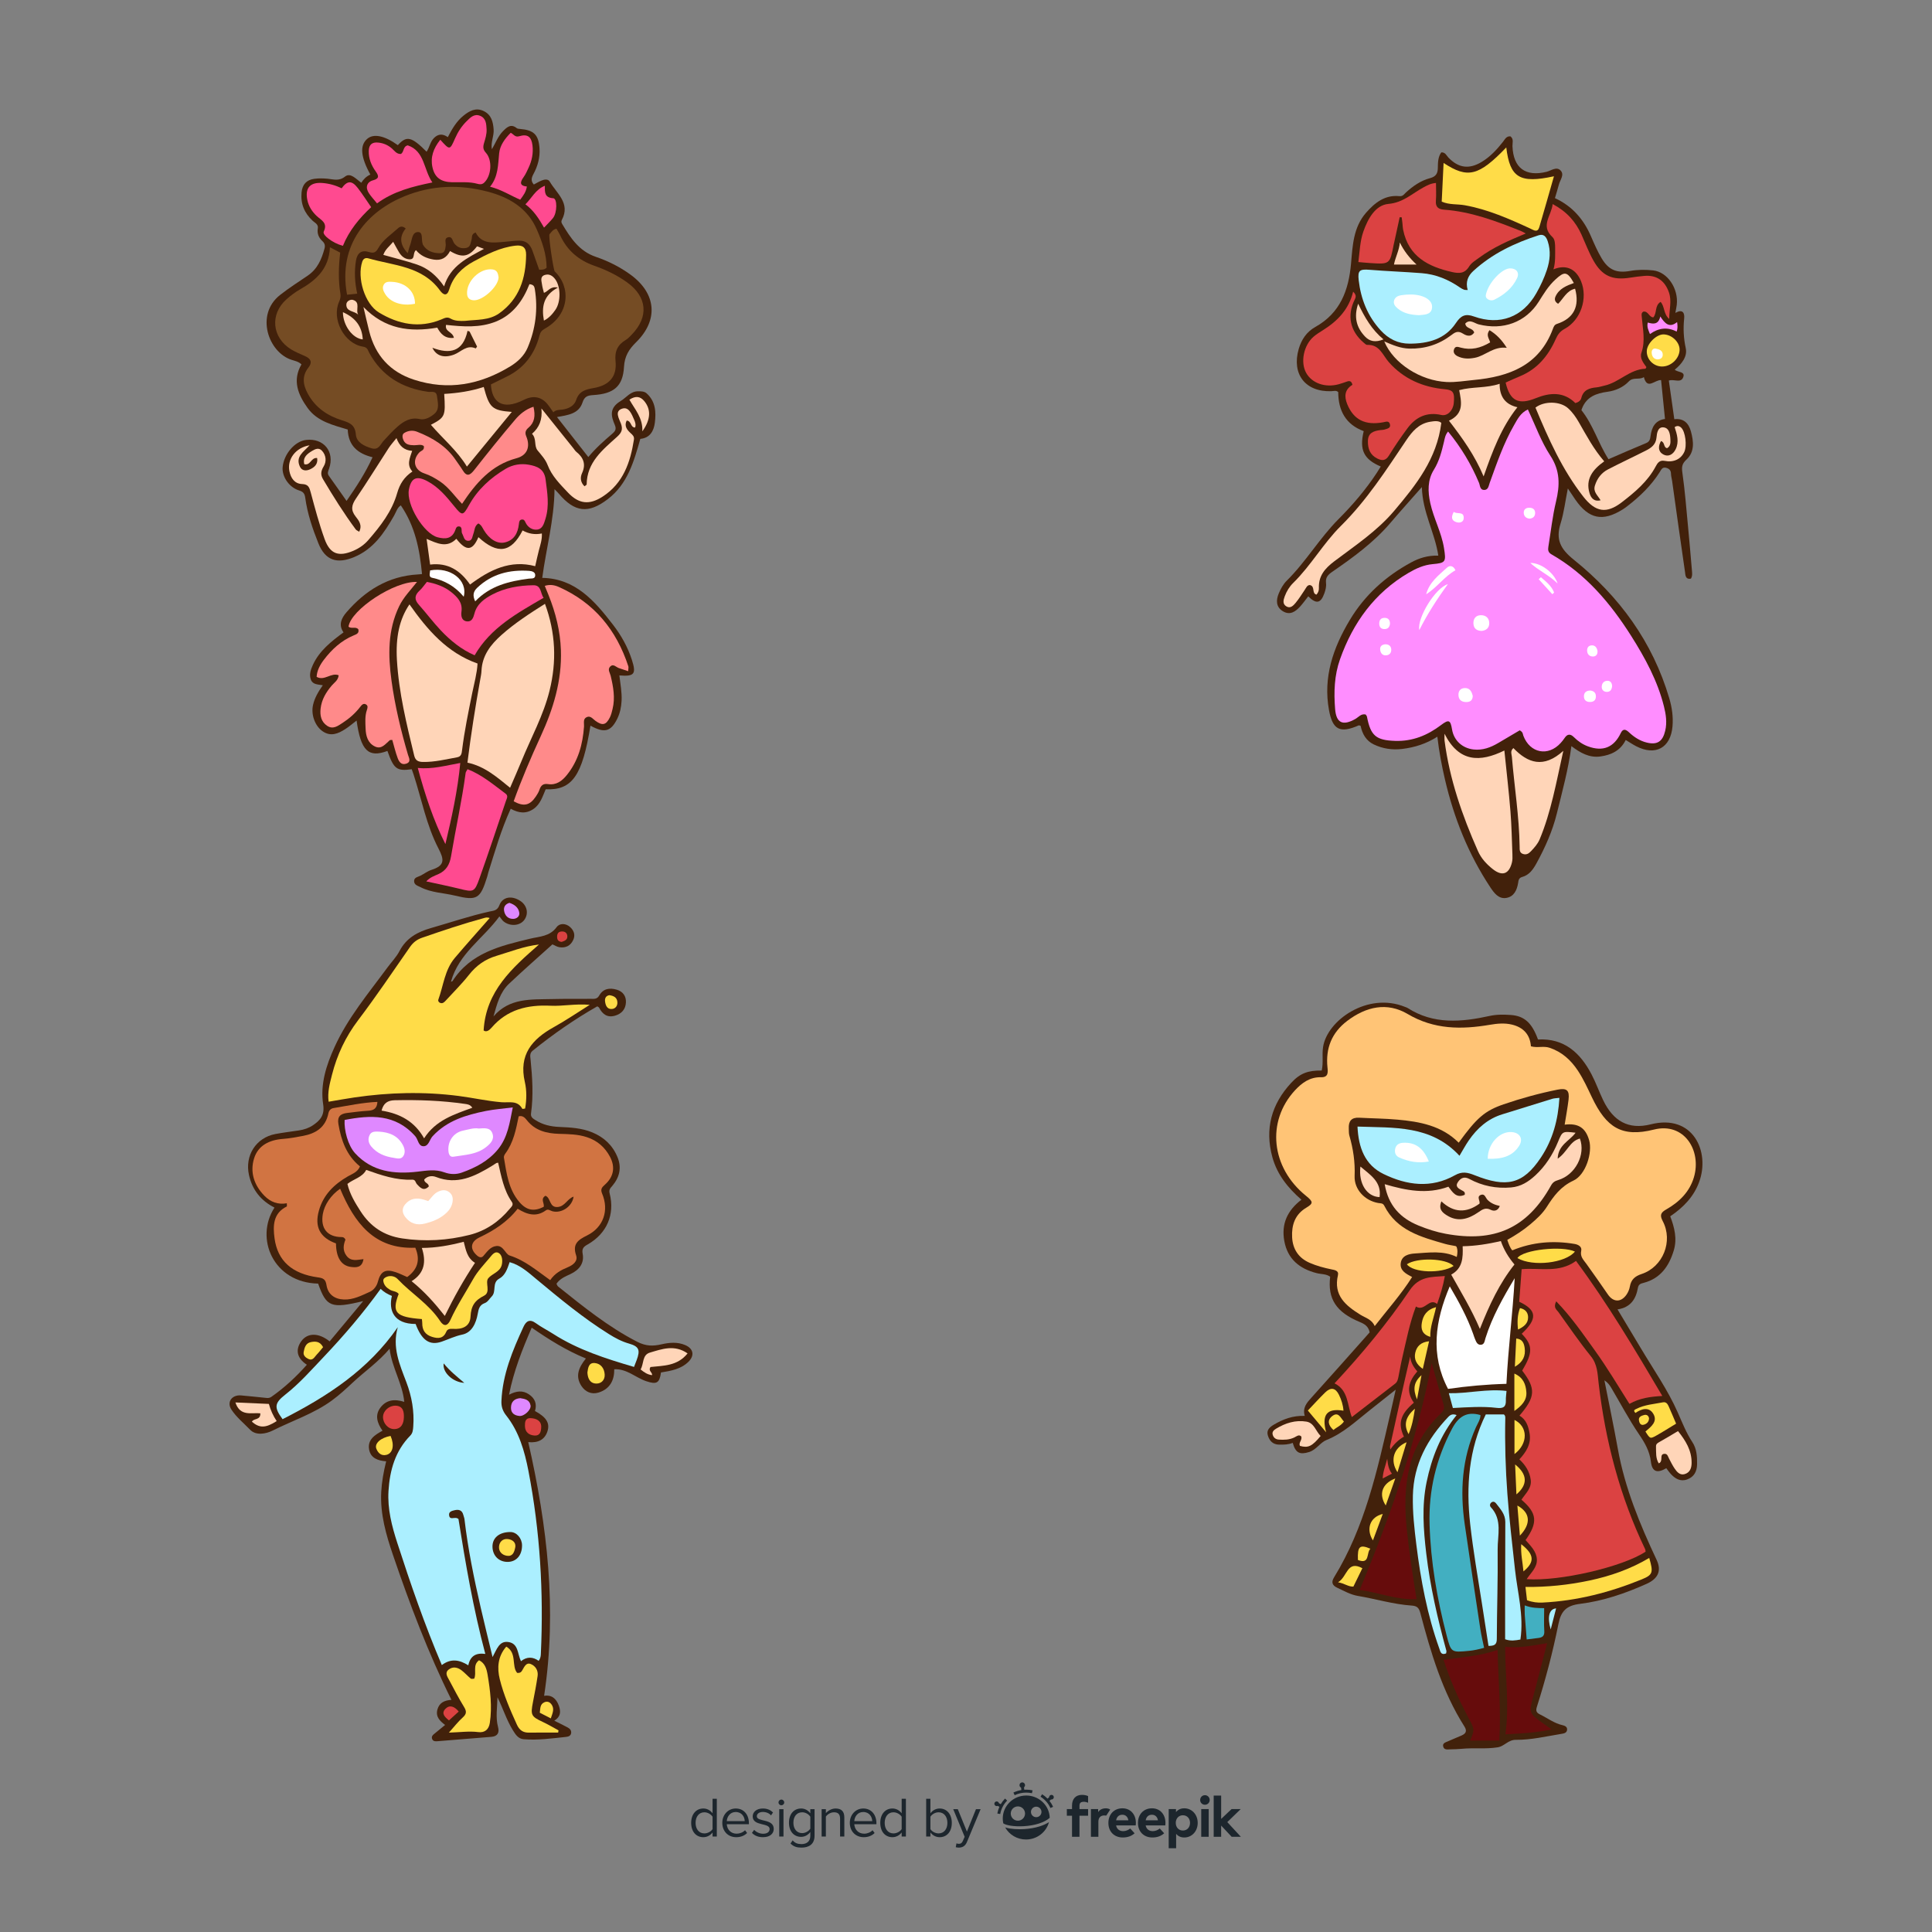 <?xml version="1.0" encoding="utf-8"?>
<!-- Generator: Adobe Illustrator 27.5.0, SVG Export Plug-In . SVG Version: 6.00 Build 0)  -->
<svg version="1.1" xmlns="http://www.w3.org/2000/svg" xmlns:xlink="http://www.w3.org/1999/xlink" x="0px" y="0px"
	 viewBox="0 0 500 500" style="enable-background:new 0 0 500 500;" xml:space="preserve">
<rect x="0" y="0" width="500" height="500" fill="#808080" stroke="none"/>
<g id="background">
</g>
<g id="objects">
	<g>
		<path style="fill:#42210B;" d="M361.211,359.641c-2.537,2.012-4.599,3.659-6.673,5.29c-3.586,2.821-6.881,5.998-11.268,7.751
			c-1.582,0.632-2.601,2.51-4.444,3.093c-2.452,0.775-3.536,0.26-4.272-2.364c-1.123,0.466-2.319,0.476-3.52,0.46
			c-1.647-0.021-2.53-1.026-2.933-2.44c-0.384-1.349,0.54-2.121,1.579-2.737c2.393-1.418,4.93-2.375,7.985-2.263
			c-0.613-2.121,0.532-3.392,1.739-4.73c5.074-5.622,10.089-11.298,15.064-16.886c-0.312-1.554-1.303-2.16-2.556-2.679
			c-6.118-2.533-8.36-6.01-7.664-11.722c-1.033-0.754-2.324-0.628-3.486-0.924c-4.47-1.141-7.545-3.652-8.393-8.352
			c-0.794-4.399,0.814-7.89,4.439-10.655c-3.482-3.033-6.283-6.499-7.52-11.004c-2.016-7.343-0.222-13.752,4.891-19.257
			c2.316-2.494,4.367-3.211,7.879-3.168c0.472-1.993,0.04-4.051,0.351-6.084c1.055-6.901,11.527-14.326,21.213-10.383
			c0.212,0.086,0.445,0.138,0.634,0.26c6.737,4.339,13.962,3.679,21.274,2.074c1.82-0.399,3.661-0.373,5.487-0.243
			c3.507,0.25,5.461,2.06,7.013,6.34c6.775-0.361,10.939,3.443,13.862,9.029c1.132,2.162,1.951,4.485,3.008,6.688
			c2.603,5.423,6.555,7.693,12.318,6.241c10.945-2.757,15.398,7.067,12.526,14.908c-1.409,3.847-4.068,6.576-7.49,8.9
			c1.09,2.86,1.843,5.788,0.908,8.862c-1.225,4.029-3.408,7.181-7.714,8.336c-0.779,0.209-1.381,0.326-1.56,1.324
			c-0.507,2.828-1.824,5.044-5.272,5.566c2.108,3.51,4.069,6.741,5.996,9.99c3.272,5.518,6.995,10.797,9.589,16.675
			c1.16,2.627,2.186,5.267,3.781,7.686c1.118,1.695,1.26,3.716,1.222,5.741c-0.036,1.897-0.818,3.286-2.586,3.923
			c-1.74,0.626-3.121-0.212-4.27-1.477c-0.407-0.448-0.743-0.961-1.107-1.439c-2.34,1.369-3.67,0.969-3.986-1.662
			c-0.335-2.786-1.575-4.904-3.105-7.152c-2.618-3.848-4.794-7.995-7.171-12.008c-0.418-0.706-0.91-1.368-1.759-1.915
			c1.169,5.934,2.416,11.854,3.489,17.806c1.82,10.092,5.703,19.469,10.026,28.659c1.405,2.988,0.176,4.951-2.569,6.187
			c-5.519,2.484-11.267,4.449-17.252,5.193c-3.531,0.439-4.919,1.818-5.601,5.237c-1.445,7.252-3.344,14.417-5.587,21.475
			c-0.349,1.098,0.03,1.521,0.885,1.939c1.908,0.931,3.623,2.264,5.75,2.742c0.624,0.14,1.253,0.418,1.203,1.161
			c-0.058,0.868-0.832,0.991-1.515,1.101c-3.911,0.631-7.799,1.579-11.772,1.537c-1.945-0.021-2.943,1.654-4.647,1.932
			c-3.118,0.51-6.268,0.077-9.391,0.396c-0.987,0.101-1.984,0.098-2.977,0.134c-0.682,0.025-1.497,0.174-1.75-0.677
			c-0.276-0.928,0.595-1.121,1.188-1.392c1.179-0.538,2.393-1.001,3.577-1.529c1.108-0.494,1.446-1.163,0.705-2.33
			c-5.73-9.025-8.698-19.14-11.398-29.341c-0.365-1.381-0.873-1.848-2.246-1.941c-4.73-0.323-9.28-1.717-13.936-2.502
			c-1.912-0.322-3.569-1.299-5.302-2.096c-1.39-0.639-1.592-1.497-0.851-2.703c7.94-12.921,11.137-27.478,14.476-41.984
			C360.183,364.246,360.624,362.251,361.211,359.641z"/>
		<path style="fill:#FFC476;" d="M391.377,323.592c5.252-2.171,10.612-2.585,16.113-1.663c0.992,0.166,1.957,0.722,1.729,1.754
			c-0.346,1.568,0.621,2.392,1.35,3.42c1.858,2.62,3.736,5.227,5.539,7.885c1.387,2.044,3.393,2.135,4.827,0.068
			c0.424-0.611,0.741-1.367,0.869-2.098c0.314-1.789,1.294-2.67,3.039-3.246c5.55-1.831,8.209-8.497,5.472-13.686
			c-0.818-1.551-0.532-2.211,0.926-3.039c3.345-1.9,6.024-4.527,7.145-8.324c2.035-6.893-2.516-14.297-10.342-12.333
			c-8.31,2.085-12.32-0.509-16.055-8.344c-1.118-2.346-2.186-4.715-3.63-6.895c-1.83-2.761-4.139-4.867-7.349-5.937
			c-1.561-0.52-3.187,0.105-4.807-0.374c-0.242-3.135-2.058-4.922-4.916-5.615c-1.867-0.453-3.797-0.279-5.699,0.045
			c-7.377,1.259-14.45,1.254-21.29-2.789c-5.335-3.154-10.763-1.906-15.624,1.774c-4.014,3.039-5.639,7.085-5.124,12.059
			c0.129,1.243,0.256,2.582-1.667,2.533c-2.847-0.073-4.916,1.405-6.742,3.383c-7.449,8.069-6.211,19.993,2.841,27.298
			c1.921,1.55,1.944,1.97,0.067,3.092c-2.916,1.743-3.808,4.485-3.649,7.634c0.155,3.071,1.652,5.365,4.531,6.623
			c1.824,0.797,3.737,1.304,5.69,1.702c0.767,0.157,1.915,0.307,1.639,1.488c-1.228,5.255,2.011,7.891,5.827,10.256
			c1.306,0.809,2.938,1.176,3.687,2.929c3.365-4.328,6.867-8.24,9.68-12.703c-1.606-0.844-3.185-1.662-2.945-3.582
			c0.25-2,2.141-2.419,3.669-2.511c3.621-0.217,7.323-0.818,10.83,0.899c0.217-0.934,0.276-1.823-0.06-2.645
			c-0.129-0.09-0.184-0.158-0.251-0.171c-0.898-0.186-1.816-0.303-2.695-0.555c-6.208-1.778-12.501-3.442-15.763-9.904
			c-0.352-0.696-0.965-0.583-1.561-0.687c-3.414-0.594-6.243-3.471-6.102-6.985c0.145-3.622-0.368-7.047-1.361-10.47
			c-0.167-0.575-0.116-1.215-0.148-1.827c-0.099-1.885,0.68-2.9,2.689-2.791c3.284,0.179,6.579,0.205,9.853,0.494
			c5.835,0.516,11.514,1.563,15.905,5.968c4.632-6.38,6.704-8.241,11.624-9.93c4.553-1.563,9.199-2.832,13.922-3.787
			c2.429-0.491,3.169,0.158,2.878,2.596c-0.256,2.147-0.659,4.276-1.004,6.458c3.504-0.441,5.402,0.805,6.33,4.012
			c0.925,3.196-0.853,8.974-4.073,10.47c-3.289,1.528-5.099,3.998-6.887,6.806c-1.111,1.745-2.664,3.152-4.248,4.493
			c-1.848,1.564-3.883,2.864-5.969,4.038C390.463,321.977,390.779,322.913,391.377,323.592z"/>
		<path style="fill:#DB4242;" d="M394.816,398.569c1.359,1.555,2.807,2.927,2.923,4.963c0.121,2.133-1.554,3.491-2.634,5.151
			c8.522,0.619,24.855-3.174,30.775-7.112c-0.039-0.219-0.031-0.467-0.126-0.666c-6.539-13.623-10.295-28.016-12.037-42.99
			c-0.275-2.367-0.28-4.794-1.995-6.915c-2.977-3.682-5.654-7.608-8.423-11.457c-0.441-0.613-1.38-1.094-0.55-2.764
			c3.904,4.031,6.908,8.415,10.007,12.725c3.196,4.444,5.993,9.151,8.943,13.815c2.67-1.504,5.427-1.867,8.508-2.046
			c-7.134-12.095-14.133-23.868-22.334-34.948c-4.431,3.228-9.346,1.712-14.07,2.142c-0.216,2.888-0.425,5.684-0.63,8.421
			c4.624,2.165,4.761,4.431,0.648,8.284c2.89,2.979,2.914,4.863,0.124,9.539c3.579,4.684,3.461,6.801-0.71,11.658
			c1.781,1.018,2.314,2.811,2.626,4.623c0.464,2.694-0.906,4.816-2.652,6.693c1.657,1.535,2.659,3.237,2.943,5.27
			c0.305,2.183-1.363,3.575-2.4,5.17C397.807,391.588,398.057,394.015,394.816,398.569z"/>
		<path style="fill:#ABEFFF;" d="M403.576,284.124c-0.703,0.09-1.311,0.082-1.864,0.251c-4.308,1.317-8.6,2.685-12.907,4.004
			c-3.768,1.153-6.517,3.608-8.695,6.773c-0.843,1.225-1.547,2.545-2.398,3.961c-7.337-7.979-16.899-7.202-26.393-7.555
			c0.254,5.475,1.927,9.934,6.747,12.278c6.007,2.921,12.3,3.785,18.458,0.322c1.849-1.04,3.229-0.764,5.088-0.022
			c8.222,3.283,12.508,2.434,17.165-4.556C401.865,294.945,403.246,289.799,403.576,284.124z"/>
		<path style="fill:#42AFC1;" d="M384.086,426.455c-0.349-1.712-0.735-3.257-0.972-4.824c-1.368-9.034-2.725-18.069-4.039-27.111
			c-1.252-8.616-0.719-17.032,2.881-25.108c0.467-1.048,1.184-2.063,1.19-3.195c-3.658-1.058-5.759,0.5-7.388,3.594
			c-4.078,7.744-6.044,15.903-5.787,24.664c0.286,9.73,1.934,19.229,4.373,28.62c1.199,4.617,1.181,4.587,5.881,4.138
			C381.45,427.116,382.616,426.856,384.086,426.455z"/>
		<path style="fill:#ABEFFF;" d="M393.483,424.308c0.918-6.289-0.759-12.172-1.409-18.143c-0.709-6.523-1.483-13.044-1.967-19.586
			c-0.479-6.486-0.675-12.995-0.54-19.506c0.008-0.382,0.004-0.771-0.379-1.017c-1.517,0-3.044,0-4.669,0
			c-4.432,9.046-5.125,18.566-4.035,28.371c0.775,6.973,2.002,13.874,3.076,20.8c0.555,3.579,1.11,7.159,1.663,10.73
			c1.367-0.007,2.144-0.208,2.15-1.754c0.029-7.73,0.306-15.46,0.218-23.187c-0.042-3.688,1.288-7.694-1.759-10.948
			c-0.338-0.361-0.279-0.909,0.137-1.235c0.439-0.344,0.911-0.151,1.209,0.237c1.107,1.441,2.396,2.799,2.392,4.8
			c-0.017,7.426-0.032,14.852-0.044,22.277c-0.005,2.728-0.001,5.456-0.001,8.098C391.009,424.765,392.2,424.534,393.483,424.308z"
			/>
		<path style="fill:#FFD5B8;" d="M358.357,306.467c0.937,5.527,4.05,8.788,8.78,10.71c2.273,0.924,4.589,1.677,7.005,2.124
			c12.561,2.322,21.05-1.363,27.253-12.483c0.467-0.837,0.974-1.157,1.851-1.417c4.432-1.317,7.182-6.552,5.627-10.745
			c-2.619,0.649-3.283,3.541-5.749,5.206c0.116-3.59,3.122-4.605,4.632-6.713c-3.422-0.409-3.402-0.4-4.566,2.414
			c-1.361,3.29-3.249,6.245-5.884,8.663c-1.765,1.619-3.695,2.863-6.232,3.083c-3.842,0.333-7.431-0.383-10.791-2.187
			c-1.317-0.707-2.21-0.287-2.934,0.739c-0.882,1.251,0.156,1.759,1.045,2.236c0.417,0.224,0.834,0.383,0.669,1.115
			c-2.178,0.993-3.167-0.704-4.216-2.094C369.268,309.162,363.909,308.094,358.357,306.467z"/>
		<path style="fill:#FFFFFF;" d="M391.999,330.795c-2.985,4.972-5.829,9.993-7.571,15.554c-0.22,0.702-0.246,1.665-1.244,1.679
			c-0.914,0.013-1.178-0.849-1.478-1.548c-0.179-0.419-0.308-0.86-0.46-1.291c-1.531-4.33-3.734-8.321-6.049-12.288
			c-3.778,8.877-5.095,17.696-0.447,26.543c4.984-0.716,9.977-1.17,15.113-1.309C390.313,348.912,391.496,339.922,391.999,330.795z"
			/>
		<path style="fill:#DB4242;" d="M373.928,330.237c-3.559,0.272-6.637,0.041-9.099,3.686c-5.771,8.54-12.38,16.484-19.452,24.085
			c3.628,1.811,3.257,5.606,4.475,8.73c3.84-2.963,7.523-5.807,11.21-8.646c0.6-0.462,0.721-1.146,0.86-1.814
			c0.341-1.642,0.609-3.299,0.992-4.931c1.039-4.425,1.889-8.906,3.524-13.22c2.259,1.425,3.4-2.378,5.49-0.659
			C372.78,335.022,373.477,332.796,373.928,330.237z"/>
		<path style="fill:#660C0C;" d="M370.511,352.757c-3.867,20.255-10.68,39.582-18.63,58.731c4.852,0.602,9.486,2.63,14.727,2.366
			c-1.001-6.106-1.907-12.033-2.526-17.999c-1.171-11.283,0.12-21.84,8.914-30.162c0.805-0.762,0.828-1.437,0.531-2.417
			C372.469,359.785,371.508,356.266,370.511,352.757z"/>
		<path style="fill:#660C0C;" d="M373.6,429.578c1.679,5.202,3.85,10.123,6.385,14.886c1.669,3.135,1.693,3.123,0.494,5.999
			c2.542,0,5.082,0,7.534,0c0.48-7.887-0.25-15.528-0.445-23.469C382.933,428.629,378.289,428.849,373.6,429.578z"/>
		<path style="fill:#FFD5B8;" d="M382.991,343.922c2.479-6.25,5.072-11.811,8.953-16.676c-1.61-1.909-2.766-3.856-3.517-6.057
			c-3.308,0.753-6.518,1.277-9.892,1.341c0.117,2.98,0,5.721-2.96,7.338C378.128,334.451,380.797,338.801,382.991,343.922z"/>
		<path style="fill:#660C0C;" d="M389.541,426.196c-0.01,7.673,1.123,15.057,0.058,22.646c4.114-0.208,7.838-0.419,11.952-1.261
			c-0.998-0.719-1.597-1.152-2.198-1.582c-3.716-2.66-3.695-2.655-2.523-7.059c1.186-4.453,2.325-8.918,3.569-13.702
			C396.672,425.877,393.32,426.563,389.541,426.196z"/>
		<path style="fill:#ABEFFF;" d="M376.974,366.223c-0.882-0.343-1.527-0.186-2.135,0.452c-5.443,5.717-8.993,12.254-9.186,20.363
			c-0.102,4.299,0.375,8.533,0.903,12.779c1.131,9.104,2.81,18.083,5.91,26.751c0.308,0.861,0.418,1.858,1.783,1.343
			c0.031-0.259,0.126-0.495,0.073-0.69c-2.267-8.289-4.201-16.647-5.211-25.193c-0.728-6.154-1.18-12.317,0.092-18.462
			C370.514,377.228,372.824,371.323,376.974,366.223z"/>
		<path style="fill:#FFDC48;" d="M395.188,414.133c1.431,0.536,2.711,0.674,4.022,0.609c8.914-0.444,17.432-2.634,25.655-5.992
			c2.928-1.195,3.039-1.793,1.955-5.56c-4.845,2.886-10.067,4.709-15.502,5.855c-5.428,1.145-10.939,1.722-16.529,1.65
			C394.934,411.943,395.056,412.995,395.188,414.133z"/>
		<path style="fill:#FFD5B8;" d="M429.28,378.718c0.476-0.17,0.58-0.523,0.652-0.91c0.114-0.618-0.186-1.526,0.857-1.564
			c0.754-0.027,0.879,0.706,1.156,1.235c0.458,0.873,0.896,1.765,1.445,2.579c0.604,0.895,1.384,1.791,2.593,1.442
			c1.335-0.386,1.785-1.501,1.803-2.853c0.043-3.308-1.579-5.85-3.522-8.284c-1.717,1.016-3.266,1.973-4.859,2.851
			c-0.515,0.284-0.854,0.532-0.834,1.175C428.618,375.864,428.448,377.371,429.28,378.718z"/>
		<path style="fill:#ABEFFF;" d="M389.887,359.972c-5.098-0.602-9.897,0.688-14.93,0.592c0.377,1.38,0.708,2.592,1.046,3.83
			c3.856-0.197,7.602-0.482,11.321-0.04c1.701,0.202,2.462-0.208,2.392-1.963C389.688,361.716,389.806,361.034,389.887,359.972z"/>
		<path style="fill:#FFD5B8;" d="M341.783,371.628c-1.255-1.209-1.662-3.383-3.686-3.716c-2.813-0.464-5.435,0.365-7.858,1.838
			c-0.645,0.392-1.114,0.858-0.834,1.662c0.246,0.708,0.775,1.101,1.551,1.154c1.384,0.094,2.746,0.061,4.029-0.562
			c0.588-0.285,1.15-0.846,1.778-0.262c0.323,0.928-0.745,1.575-0.348,2.452C338.572,374.783,339.538,374.33,341.783,371.628z"/>
		<path style="fill:#FFDC48;" d="M433.775,368.439c-0.702-1.642-1.281-3.04-1.898-4.42c-0.286-0.638-0.646-1.27-1.52-1.097
			c-2.311,0.457-4.703,0.596-6.855,1.691c-0.379,0.193-0.947,0.353-0.249,1.053c1.539-1.051,3.443-1.667,4.587,0.172
			c1.289,2.072-0.593,3.434-2.003,4.639c1.193,1.891,1.218,1.937,2.82,1.042C430.314,370.592,431.916,369.564,433.775,368.439z"/>
		<path style="fill:#FFDC48;" d="M338.472,365.042c1.654,1.972,3.194,3.808,4.733,5.643c-1.206-4.544,0.149-6.317,4.484-5.6
			c-0.098-1.479-0.544-2.837-1.171-4.115c-0.895-1.823-2.115-2.025-3.583-0.586C341.466,361.824,340.083,363.352,338.472,365.042z"
			/>
		<path style="fill:#DB4242;" d="M365.906,363.016c-2.187-3.034-1.225-5.683,0.891-8.099c-1.055-1.212-1.712-2.391-1.841-3.844
			c-1.81,7.735-3.516,15.454-5.211,23.177c-0.043,0.194,0.028,0.413,0.068,0.876c1.026-1.477,2.17-2.543,3.521-3.322
			C361.714,368.397,362.425,365.957,365.906,363.016z"/>
		<path style="fill:#FFDC48;" d="M392.708,325.592c3.965,2.31,12.46,1.295,14.881-1.685
			C404.314,322.336,394.153,323.391,392.708,325.592z"/>
		<path style="fill:#42AFC1;" d="M394.595,415.474c0,1.04-0.04,1.719,0.007,2.392c0.149,2.118,0.33,4.234,0.504,6.417
			c1.082-0.134,2.051-0.251,3.018-0.375c1.024-0.132,1.616-0.511,1.538-1.753c-0.122-1.938-0.032-3.889-0.032-5.967
			C398.089,416.163,396.49,416.202,394.595,415.474z"/>
		<path style="fill:#FFDC48;" d="M376.198,327.625c-2.017-2.031-9.441-2.219-12.096-0.437
			C365.627,329.382,372.999,329.704,376.198,327.625z"/>
		<path style="fill:#FFD5B8;" d="M357.035,309.809c0.556-3.993-2.424-5.736-4.963-7.908
			C351.541,306.324,353.756,309.714,357.035,309.809z"/>
		<path style="fill:#FFDC48;" d="M391.917,355.482c0,3.337,0,6.337,0,9.67c1.904-1.358,3.276-2.748,3.1-4.93
			C394.864,358.331,394.282,356.52,391.917,355.482z"/>
		<path style="fill:#FFDC48;" d="M391.947,376.307c3.576-2.703,3.508-7.103,0-8.828
			C391.947,370.373,391.947,373.198,391.947,376.307z"/>
		<path style="fill:#FFDC48;" d="M346.283,409.493c1.735,0.301,2.623,1.164,3.971,1.121c0.769-1.574,1.555-3.184,2.326-4.763
			C348.568,403.698,348.757,408.038,346.283,409.493z"/>
		<path style="fill:#FFDC48;" d="M371.658,338.282c-2.454,0.67-3.355,2.165-3.682,4.022c-0.281,1.593,0.029,3.041,2.187,3.676
			C370.064,343.392,371.046,341.157,371.658,338.282z"/>
		<path style="fill:#FFDC48;" d="M369.844,347.12c-2.135,0.219-3.2,1.31-3.575,2.97c-0.382,1.691,0.33,3.043,1.954,4.176
			C368.779,351.819,369.285,349.585,369.844,347.12z"/>
		<path style="fill:#FFDC48;" d="M392.695,389.635c0.227,2.723,0.429,5.15,0.648,7.787
			C396.274,394.367,396.091,391.495,392.695,389.635z"/>
		<path style="fill:#FFDC48;" d="M392.042,353.715c2.129-1.218,2.821-2.845,2.541-4.875c-0.164-1.187-0.591-2.32-2.181-2.423
			C392.284,348.789,392.173,351.053,392.042,353.715z"/>
		<path style="fill:#FFDC48;" d="M392.11,378.996c0.116,2.657,0.222,5.076,0.339,7.749
			C395.449,384.194,395.311,381.557,392.11,378.996z"/>
		<path style="fill:#FFDC48;" d="M361.668,381.015c0.825-2.72,1.543-5.086,2.356-7.766
			C360.645,374.663,359.668,377.973,361.668,381.015z"/>
		<path style="fill:#FFDC48;" d="M393.69,399.633c-0.156,2.564,0.383,4.733,0.578,7.049
			C397.232,404.235,397.114,402.315,393.69,399.633z"/>
		<path style="fill:#FFDC48;" d="M357.862,391.807c-3.309,0.791-4.415,3.896-2.548,6.86
			C356.161,396.388,356.962,394.231,357.862,391.807z"/>
		<path style="fill:#FFDC48;" d="M361.1,382.621c-3.434,1.315-4.356,4.068-2.473,6.997
			C359.452,387.283,360.24,385.055,361.1,382.621z"/>
		<path style="fill:#FFDC48;" d="M393.363,338.54c-0.653,1.762-0.725,3.516-0.503,5.54c1.524-0.72,2.634-1.579,2.609-3.205
			C395.451,339.645,394.718,338.794,393.363,338.54z"/>
		<path style="fill:#FFDC48;" d="M345.097,370.082c0.877-0.746,1.957-1.121,2.705-2.186c-0.867-0.934-1.424-2.725-3.106-1.348
			C343.402,367.605,343.788,368.917,345.097,370.082z"/>
		<path style="fill:#FFDC48;" d="M354.662,400.812c-2.777-1.184-3.372-0.615-3.232,2.913
			C354.618,404.959,353.552,401.803,354.662,400.812z"/>
		<path style="fill:#FFDC48;" d="M366.178,364.567c-2.481,2.123-2.942,4.2-1.636,6.586
			C365.414,369.094,365.821,367.042,366.178,364.567z"/>
		<path style="fill:#ABEFFF;" d="M402.719,416.248c-1.837,0.137-2.317,2.28-1.4,5.452
			C401.785,419.886,402.23,418.152,402.719,416.248z"/>
		<path style="fill:#FFDC48;" d="M367.885,355.891c-2.074,1.852-2.237,3.637-1.159,6.281
			C367.161,359.817,367.48,358.086,367.885,355.891z"/>
		<path style="fill:#FFDC48;" d="M426.769,367.031c-0.14-0.674-0.606-1.006-1.294-0.825c-0.656,0.173-1.43,0.48-1.328,1.296
			c0.075,0.597,0.351,1.475,1.278,1.209C426.158,368.502,426.756,367.988,426.769,367.031z"/>
		<path style="fill:#DB4242;" d="M360.229,381.386c-0.784-1.02-1.039-2.141-1.219-3.856c-0.499,2.008-1.122,3.378-1.166,5.089
			C358.651,382.202,359.297,381.868,360.229,381.386z"/>
		<path style="fill:#FFFFFF;" d="M385.023,299.897c-0.003-3.911,3.072-7.189,6.266-6.913c2.068,0.179,2.982,1.787,1.877,3.539
			C391.314,299.462,388.386,299.984,385.023,299.897z"/>
		<path style="fill:#FFFFFF;" d="M392.273,294.841c-2.554-0.821-4.143,0.23-5.782,3.675
			C389.051,298.255,391.038,297.35,392.273,294.841z"/>
		<path style="fill:#FFFFFF;" d="M369.781,300.595c-2.809,0.521-5.263,0.019-7.637-1.025c-0.964-0.424-1.292-1.284-1.069-2.28
			c0.231-1.029,1.012-1.481,2.007-1.539C366.401,295.558,368.451,297.249,369.781,300.595z"/>
		<path style="fill:#FFFFFF;" d="M367.33,299.429c-1.938-2.181-3.313-2.567-4.781-1.371
			C363.954,299.119,365.611,299.116,367.33,299.429z"/>
		<path style="fill:#42210B;" d="M373.033,310.909c3.183,2.989,6.447,3.063,9.839,0.611c0.296-0.699-0.87-1.855,0.428-2.305
			c0.977-0.338,1.169,0.781,1.653,1.285c0.856,0.891,1.941,1.339,3.2,1.604c-0.549,1.43-1.651,1.348-2.348,0.995
			c-1.39-0.704-2.248-0.037-3.281,0.674c-2.536,1.748-5.25,2.55-8.09,0.751C373.354,313.84,372.181,312.968,373.033,310.909z"/>
	</g>
	<g>
		<path style="fill:#42210B;" d="M99.94,378.187c-2.166-0.165-4.016-0.829-4.413-3.056c-0.454-2.549,1.465-3.769,3.465-4.863
			c-1.377-1.983-2.046-4-0.517-6.01c1.524-2.003,3.655-2.254,6.149-1.454c-0.465-4.763-3.146-8.717-3.801-13.74
			c-2.955,3.464-6.453,5.866-9.529,8.741c-1.737,1.624-3.47,3.222-5.387,4.628c-4.671,3.423-10.176,5.204-15.281,7.768
			c-1.923,0.966-4.43,1.326-5.868-0.159c-1.647-1.7-3.571-3.258-4.866-5.232c-1.294-1.973,0.142-3.883,2.503-3.675
			c2.205,0.194,4.407,0.428,6.609,0.656c0.469,0.048,0.842-0.019,1.265-0.316c3.39-2.38,6.397-5.167,9.147-8.281
			c-2.574-1.674-3.053-3.891-1.412-6.13c1.6-2.184,4.49-2.187,7.308,0.085c2.857-3.433,5.717-6.868,8.676-10.424
			c-8.312,2.004-9.526,1.52-11.655-4.53c-11.605-0.243-16.458-11.737-11.293-19.668c-3.486-1.778-5.73-4.52-6.602-8.415
			c-1.122-5.014,1.77-9.668,6.833-10.63c2.019-0.384,4.066-0.618,6.1-0.93c1.295-0.199,2.533-0.6,3.619-1.334
			c1.898-1.282,3.074-2.637,2.648-5.402c-0.801-5.198,0.808-10.143,2.948-14.85c3.451-7.59,8.803-13.934,13.688-20.581
			c1.042-1.418,2.315-2.71,3.119-4.25c1.773-3.396,4.667-4.964,8.189-5.969c5.05-1.441,10.022-3.144,15.164-4.274
			c0.907-0.2,1.959-0.186,2.478-1.587c0.822-2.216,3.16-2.593,5.354-1.199c1.831,1.164,2.315,3.314,1.116,4.961
			c-1.122,1.542-3.63,1.758-5.338,0.421c-0.354-0.277-0.594-0.699-1.108-1.322c-4.196,5.758-10.527,9.58-12.538,16.904
			c0.271-0.107,0.371-0.114,0.403-0.164c4.684-7.325,12.386-9.115,20.064-10.968c2.451-0.592,5.098-0.554,6.882-3.002
			c0.77-1.057,2.398-1.033,3.522,0.016c0.957,0.892,1.367,2.036,0.765,3.325c-0.707,1.514-1.971,2.104-3.566,1.863
			c-0.641-0.096-1.236-0.496-1.811-0.74c-3.785,3.422-7.589,6.744-11.252,10.215c-2.34,2.218-3.121,5.296-3.995,8.436
			c4.126-4.836,9.717-4.361,15.111-4.493c3.368-0.083,6.738-0.041,10.107-0.058c0.816-0.004,1.577,0.133,2.133-0.852
			c1.017-1.8,2.705-2.073,4.573-1.507c1.607,0.486,2.416,1.681,2.346,3.275c-0.078,1.778-1.126,2.97-2.865,3.455
			c-1.976,0.552-3.208-0.41-4.076-2.076c-0.062-0.119-0.232-0.181-0.468-0.355c-5.872,3.332-11.43,7.205-16.723,11.474
			c-0.835,0.673-0.627,1.509-0.548,2.306c0.464,4.65,0.766,9.299,0.115,13.953c-0.141,1.007,0.609,1.363,1.209,1.747
			c1.846,1.18,3.916,1.638,6.094,1.73c2.903,0.123,5.813,0.281,8.546,1.409c3.032,1.252,5.278,3.341,6.533,6.408
			c1.132,2.765,0.523,5.231-1.361,7.457c-0.469,0.554-0.929,0.932-0.669,1.945c1.4,5.454-0.761,10.393-5.663,13.176
			c-1.035,0.588-1.586,1.041-1.323,2.448c0.438,2.342-0.769,4.116-3.175,5.245c-1.313,0.616-2.664,1.148-3.602,2.491
			c0.134,0.236,0.217,0.555,0.423,0.72c6.508,5.199,12.951,10.44,20.451,14.289c2.305,1.183,4.101,1.177,6.348,0.661
			c2-0.46,4.098-0.643,6.089,0.204c2.139,0.909,2.497,2.711,0.829,4.341c-1.958,1.914-4.547,2.331-7.089,2.752
			c-0.385,2.733-1.099,3.178-3.83,2.255c-2.77-0.937-5.003-3.25-8.266-3.087c0.037,2.849-1.135,5.135-4.091,6.037
			c-1.783,0.543-3.396-0.172-4.407-1.709c-1.661-2.524-0.713-4.804,1.161-7.112c-5.027-2.06-9.516-4.864-14.028-7.978
			c-2.432,5.633-4.628,11.115-5.873,17.355c1.899-0.998,3.536-1.188,5.144-0.112c1.608,1.076,2.122,2.527,1.576,4.324
			c3.009,1.635,3.921,3.183,3.201,5.333c-0.697,2.081-2.404,2.984-4.942,2.718c4.928,21.579,7.493,43.331,4.107,65.653
			c1.844-0.312,3.137,0.638,3.822,2.585c0.543,1.544,0.463,2.852-1.19,3.86c1.244,0.623,2.342,1.144,3.41,1.721
			c0.545,0.294,1.029,0.694,0.959,1.43c-0.077,0.809-0.787,0.983-1.33,1.04c-3.646,0.383-7.291,0.909-10.972,0.603
			c-1.378-0.115-2.072-1.18-2.73-2.234c-1.688-2.703-2.616-5.765-4.044-8.621c-0.038,2.592-0.529,5.15,0.149,7.699
			c0.381,1.431-0.086,2.405-1.717,2.538c-4.638,0.377-9.274,0.762-13.913,1.129c-0.527,0.042-1.132,0.087-1.401-0.521
			c-0.318-0.719,0.19-1.118,0.683-1.513c0.831-0.664,1.647-1.346,2.649-2.167c-1.397-1.052-2.486-2.146-1.999-3.97
			c0.497-1.858,1.91-2.409,3.637-2.531c-6.041-12.182-10.782-24.741-15.118-37.454c-1.799-5.275-3.349-10.636-3.051-16.34
			C98.8,383.519,99.258,380.981,99.94,378.187z"/>
		<path style="fill:#ABEFFF;" d="M114.343,430.916c2.374-1.782,4.572-1.364,6.854,0.069c0.502-2.438,1.996-3.282,4.4-2.951
			c-3.134-11.764-5.122-23.463-6.947-34.913c-0.89-0.8-2.29,0.537-2.43-1.05c-0.076-0.866,0.734-1.061,1.408-1.223
			c1.12-0.269,1.977-0.014,2.286,1.239c0.091,0.371,0.252,0.731,0.296,1.105c0.902,7.733,2.47,15.343,4.212,22.92
			c0.942,4.096,1.958,8.176,3.054,12.733c1.132-2.092,1.733-4.192,4.024-3.901c2.711,0.344,2.402,3.096,3.326,4.971
			c1.552-1.234,3.114-1.143,4.573-0.09c0.527-0.691,0.549-1.307,0.577-1.918c0.736-15.87-0.206-31.64-3.219-47.238
			c-0.982-5.08-2.424-10.15-5.736-14.324c-0.955-1.204-1.309-2.363-1.25-3.763c0.289-6.879,2.88-13.08,5.708-19.204
			c0.684-1.481,1.611-2.096,3.2-0.94c1.417,1.031,3.005,1.822,4.484,2.771c6.439,4.131,13.625,6.403,20.922,8.554
			c0.254-0.66,0.475-1.22,0.686-1.784c0.962-2.582,0.636-3.513-1.998-4.263c-1.884-0.537-3.538-1.427-5.153-2.434
			c-6.709-4.183-12.771-9.225-18.835-14.264c-2.086-1.734-4.111-3.593-6.889-4.376c-0.594,1.708-1.127,3.415-2.686,4.265
			c-1.952,1.064-0.661,3.329-1.957,4.623c-0.589,0.588-1.014,1.427-1.802,1.713c-1.361,0.493-1.59,1.515-1.81,2.758
			c-0.433,2.439-1.514,4.874-4.006,5.393c-1.923,0.4-3.555,1.217-5.332,1.83c-3.172,1.094-5.184-0.402-6.741-4.58
			c-5.719,0.007-7.015-3.598-6.142-7.257c-1.098-0.449-2.133-1.036-2.907-1.833c-4.523,6.27-9.453,12.048-14.693,17.571
			c-3.214,3.387-6.302,6.906-9.991,9.802c-2.795,2.194-2.962,3.299-0.697,6.357c11.526-5.85,22.203-12.765,29.815-23.812
			c-1.513,5.193,0.494,9.68,2.224,14.249c1.392,3.676,2.076,7.503,1.781,11.466c-0.063,0.852-0.124,1.682-0.757,2.329
			c-3.903,3.982-5.314,8.926-5.651,14.329c-0.292,4.681,0.86,9.093,2.278,13.471C106.252,409.911,109.877,420.437,114.343,430.916z"
			/>
		<path style="fill:#FFDC48;" d="M152.622,260.051c-3.729-0.333-6.938,0.386-10.13,0.232c-5.958-0.286-11.211,0.948-15.264,5.669
			c-0.572,0.667-1.352,1.271-2.066,0.727c0.582-10.206,7.438-16.208,14.323-22.239c-3.938,0.45-7.398,1.862-10.963,2.92
			c-2.997,0.89-5.263,2.521-7.179,4.957c-1.841,2.34-3.986,4.442-5.998,6.648c-0.368,0.403-0.764,0.796-1.37,0.606
			c-0.408-0.128-0.665-0.511-0.525-0.897c1.32-3.623,1.64-7.666,4.248-10.751c2.934-3.471,5.977-6.85,9.033-10.336
			c-0.714-0.268-1.132-0.087-1.58,0.034c-5.371,1.458-10.635,3.243-15.893,5.055c-1.387,0.478-2.346,1.236-3.171,2.422
			c-4.411,6.341-8.728,12.758-13.39,18.911c-3.259,4.301-5.473,8.995-6.777,14.144c-0.567,2.24-1.21,4.539-0.872,6.971
			c2.35-0.392,4.518-0.794,6.699-1.112c8.971-1.309,17.943-1.539,26.967-0.377c3.711,0.478,7.366,1.32,11.089,1.622
			c1.962,0.159,4.109-0.591,5.374,1.702c0.041,0.074,0.417-0.037,0.722-0.072c0.404-2.298,0.432-4.695-0.066-6.844
			c-1.639-7.074,1.864-11.111,7.529-14.244C146.406,264.117,149.288,262.135,152.622,260.051z"/>
		<path style="fill:#D17442;" d="M86.952,321.798c-4.179-1.51-5.585-4.316-4.42-8.482c1.148-4.104,3.913-6.797,7.473-8.859
			c1.152-0.667,2.542-1.083,3.154-2.588c-3.48-2.834-4.851-6.708-5.58-10.961c-0.34-1.984,0.576-2.668,2.256-2.874
			c1.817-0.223,3.636-0.469,5.461-0.571c1.441-0.081,2.293-0.617,2.375-2.294c-3.878,0.171-7.602,0.985-11.351,1.604
			c-0.777,0.128-1.189,0.647-1.337,1.377c-0.726,3.587-3.223,5.192-6.552,5.819c-1.721,0.324-3.453,0.653-5.195,0.78
			c-3.506,0.255-6.44,1.67-7.482,5.056c-1.095,3.555-0.005,6.911,2.674,9.659c1.614,1.655,3.561,2.339,5.803,1.943
			c0,0.539,0.052,0.794-0.007,0.824c-3.585,1.763-3.596,5.045-3.176,8.218c0.781,5.893,4.579,9.234,11.265,10.139
			c1.373,0.186,1.956,0.533,2.183,1.988c0.374,2.399,2.074,3.646,4.511,3.737c2.459,0.093,4.588-1.049,6.715-1.997
			c0.942-0.42,1.763-1.42,2.065-2.581c0.707-2.718,1.946-3.409,4.652-2.485c0.998,0.341,1.948,0.822,2.942,1.249
			c2.549-1.873,3.518-4.257,2.101-7.59c-10.655,0.453-15.79-6.506-19.452-15.266c-2.385,1.641-4.073,4.145-4.485,6.547
			c-0.636,3.707,1.176,5.943,4.837,5.961c0.407,0.002,0.749,0.101,1.023,0.659c-0.514,1.313-0.794,2.729,0.245,4.146
			c1.171,1.597,2.771,1.088,4.421,0.904c-0.356,2.236-1.849,2.208-3.295,2.013C88.305,327.539,86.981,325.415,86.952,321.798z"/>
		<path style="fill:#D17442;" d="M142.39,331.299c1.212-1.774,2.828-2.628,4.538-3.331c1.399-0.575,2.673-1.604,2.176-3.065
			c-1.016-2.986,0.513-4.023,2.829-5.17c4.247-2.103,5.734-6.484,3.894-10.837c-0.461-1.09-0.101-1.585,0.703-2.292
			c2.306-2.029,2.742-4.56,1.349-7.206c-1.301-2.469-3.265-4.19-5.948-5.084c-2.363-0.788-4.793-0.807-7.243-0.877
			c-3.216-0.092-6.218-0.814-8.352-3.551c-0.507-0.65-1.118-1.254-2.101-0.978c-0.697,3.402-1.338,6.787-3.464,9.644
			c-0.213,0.286-0.415,0.722-0.36,1.044c0.685,4.062,1.188,8.219,4.014,11.509c1.873,2.181,3.788,2.484,6.291,1.221
			c0.237-0.893-0.942-2.031,0.443-2.86c1.445,0.524,0.942,3.151,3.241,2.899c1.849-0.203,2.412-2.128,4.048-2.68
			c-0.348,2.561-3.108,4.404-5.474,3.791c-0.568-0.147-1.098-0.682-1.71-0.235c-2.486,1.813-4.87,1.091-7.295-0.424
			c-2.644,3.417-6.104,5.623-9.86,7.413c-2.352,1.121-2.597,3.015-0.623,4.72c0.571,0.493,1.142,0.617,1.596,0.11
			c0.969-1.083,1.773-2.408,3.359-2.589c1.878-0.214,2.298,2.086,3.462,2.455C135.892,326.194,138.934,328.851,142.39,331.299z"/>
		<path style="fill:#FFD5B8;" d="M128.916,300.905c-0.331,0.067-0.415,0.062-0.474,0.099c-0.388,0.244-0.765,0.508-1.157,0.747
			c-4.46,2.721-8.987,4.977-14.44,2.852c-1.035-0.404-2.236-0.251-3.059,0.66c0.019,0.923,1.154,0.871,1.191,1.789
			c-1.296,1.304-2.206,0.374-3.095-0.617c-0.371-0.413-0.326-1.177-1.213-1.138c-4.121,0.181-7.947-1.126-11.892-2.527
			c-1.022,1.964-3.266,2.338-4.861,3.625c0.634,2.691,1.992,4.894,3.394,7.077c2.536,3.95,6.027,6.312,10.756,7.024
			c5.912,0.891,11.75,0.534,17.474-0.908c4.138-1.043,7.634-3.418,10.385-6.758c0.413-0.502,1.079-0.998,0.532-1.79
			C130.359,308.005,129.74,304.448,128.916,300.905z"/>
		<path style="fill:#DF88FF;" d="M89.187,289.841c-0.163,2.618,0.848,6.582,2.718,8.627c4.368,4.777,10.151,5.465,16.141,4.759
			c2.383-0.281,4.648-0.681,6.97,0.178c1.47,0.543,3.036,0.581,4.495,0.062c3.559-1.266,6.87-2.989,9.329-5.978
			c2.563-3.115,3.069-6.919,3.865-10.89c-2.574,0.329-4.784,0.482-6.938,0.913c-5.127,1.027-10.059,2.482-13.805,6.534
			c-0.804,0.87-0.988,2.551-2.306,2.597c-1.401,0.049-1.414-1.715-2.178-2.58C102.33,288.233,95.897,288.547,89.187,289.841z"/>
		<path style="fill:#FFDC48;" d="M109.182,341.376c0.041,0.418,0.099,0.717,0.095,1.016c-0.023,1.816,0.732,3.026,2.541,3.59
			c1.661,0.518,2.959,0.435,3.723-1.414c0.243-0.587,0.943-0.717,1.577-0.666c2.604,0.206,4.536-0.654,4.654-3.163
			c0.131-2.81,1.139-4.214,3.512-5.415c1.82-0.922,0.168-3.398,1.083-4.512c0.981-1.194,2.976-1.598,3.465-3.366
			c0.288-1.043,0.173-2.469-0.603-3.056c-1.1-0.833-1.9,0.402-2.574,1.203c-1.471,1.748-3.059,3.403-4.192,5.422
			c-1.977,3.525-4.226,6.898-5.899,10.592c-0.716,1.58-1.678,1.771-2.645,0.297c-2.901-4.424-7.476-7.143-11.028-10.905
			c-0.617-0.653-1.742-0.982-2.772-0.578c-0.496,0.194-1.018,0.51-0.909,1.164c0.176,1.056,0.867,1.721,1.782,2.236
			c0.709,0.399,1.644,0.342,2.189,1.044C101.336,339.687,102.39,340.86,109.182,341.376z"/>
		<path style="fill:#FFD5B8;" d="M122.927,326.819c-2.073-1.274-2.368-3.377-2.916-5.451c-3.587,0.936-7.091,1.581-10.84,1.597
			c1.171,3.568,0.708,6.525-2.651,8.604c3.382,2.732,6.021,5.723,8.593,8.993C117.476,335.741,119.968,331.286,122.927,326.819z"/>
		<path style="fill:#FFDC48;" d="M144.451,448.392c0.03-0.193,0.061-0.385,0.091-0.578c-1.336-0.722-2.641-1.51-4.015-2.151
			c-3.066-1.43-3.258-1.783-2.6-5.144c0.44-2.245,0.873-4.493,1.205-6.755c0.214-1.454-0.563-2.654-1.813-3.132
			c-1.145-0.438-1.638,0.757-2.14,1.614c-0.227,0.387-0.493,0.794-1.351,0.688c-1.505-1.808,0.035-5.146-2.803-6.79
			c-2.228,2.548-2.397,5.552-1.689,8.413c1.005,4.064,2.689,7.937,4.429,11.765c0.66,1.451,1.598,2.109,3.166,2.082
			C139.437,448.36,141.944,448.392,144.451,448.392z"/>
		<path style="fill:#FFDC48;" d="M122.722,434.441c-0.319,0-0.714,0.123-0.889-0.021c-0.817-0.674-1.527-1.481-2.363-2.127
			c-1.046-0.809-2.286-1.063-3.374-0.193c-1.043,0.834-0.319,1.828,0.138,2.682c1.257,2.355,2.483,4.732,3.877,7.006
			c0.7,1.142,0.625,1.819-0.377,2.715c-1.192,1.065-2.177,2.36-3.56,3.898c2.911-0.086,5.236-0.438,7.595-0.136
			c1.626,0.208,2.736-0.61,3.002-2.411c0.618-4.188,0.111-8.325-0.583-12.434c-0.241-1.429-0.636-2.981-2.207-3.747
			C122.229,430.946,123.419,432.902,122.722,434.441z"/>
		<path style="fill:#FFD5B8;" d="M109.756,294.601c3.021-4.733,7.783-6.187,12.477-7.918c-0.522-0.816-1.186-0.89-1.849-0.987
			c-6.047-0.881-12.124-1.086-18.227-0.956c-1.849,0.039-2.925,0.78-3.405,2.687C103.449,288.184,107.264,290.164,109.756,294.601z"
			/>
		<path style="fill:#FFD5B8;" d="M168.34,353.783c3.345-0.373,6.947-0.214,9.603-3.522c-3.394-2.359-6.643-1.121-9.748-0.209
			c-2.046,0.601-1.533,2.938-2.41,4.357c0.989,0.811,1.847,1.361,2.977,1.481C168.841,355.088,167.703,354.806,168.34,353.783z"/>
		<path style="fill:#FFD5B8;" d="M67.371,365.764c0.084,1.872-1.755,1.217-2.173,2.187c1.97,1.681,3.531,1.657,6.408-0.172
			c-0.91-1.365-1.6-2.856-2.022-4.446c-2.882-0.128-5.637-0.25-8.662-0.383C62.146,366.699,65.142,365.521,67.371,365.764z"/>
		<path style="fill:#DB4242;" d="M99.126,366.669c-0.045,1.671,1.339,3.216,2.924,3.181c1.94-0.043,2.428-1.653,2.472-3.006
			c0.041-1.263-0.074-2.996-2.159-3.054C100.72,363.746,99.169,365.096,99.126,366.669z"/>
		<path style="fill:#FFDC48;" d="M152.02,355.199c0.085,1.665,0.758,2.892,2.41,2.865c1.229-0.02,2.126-0.955,2.063-2.302
			c-0.075-1.59-0.965-2.848-2.54-3.007C152.303,352.588,152.194,354.077,152.02,355.199z"/>
		<path style="fill:#DF88FF;" d="M134.641,361.844c-1.583,0.128-2.391,0.98-2.401,2.495c-0.01,1.418,0.968,2.006,2.199,2.112
			c1.249,0.108,3.041-1.602,2.869-2.698C137.069,362.241,135.834,362.025,134.641,361.844z"/>
		<path style="fill:#FFDC48;" d="M101.083,371.616c-2.532,0.453-4.208,1.932-3.69,3.294c0.424,1.118,1.301,1.965,2.659,1.597
			C101.679,376.067,102.117,373.989,101.083,371.616z"/>
		<path style="fill:#FFDC48;" d="M83.615,348.64c-0.816-1.548-1.988-1.527-3.134-1.312c-1.37,0.257-1.686,1.472-1.891,2.589
			c-0.154,0.839,0.465,1.419,1.195,1.768c1.196,0.571,1.601-0.525,2.199-1.13C82.562,349.969,83.058,349.301,83.615,348.64z"/>
		<path style="fill:#DB4242;" d="M140.066,369.04c-0.104-1.369-1.267-1.962-2.748-2.026c-1.411-0.061-1.484,1.045-1.464,2.062
			c0.032,1.581,1.073,2.344,2.47,2.441C139.684,371.612,140.098,370.613,140.066,369.04z"/>
		<path style="fill:#DF88FF;" d="M131.837,233.658c-1.069,0.317-1.548,1.067-1.377,2.059c0.212,1.23,0.992,2.09,2.321,2.088
			c0.936-0.002,1.735-0.64,1.612-1.555C134.208,234.882,133.169,234.087,131.837,233.658z"/>
		<path style="fill:#FFDC48;" d="M142.548,444.718c0.489-1.433,1.074-2.633,0.009-3.822c-0.484-0.54-1.095-0.599-1.663-0.354
			c-1.205,0.521-1.032,1.664-1.201,2.707C140.664,443.748,141.53,444.194,142.548,444.718z"/>
		<path style="fill:#FFDC48;" d="M157.706,257.553c-0.863,0.141-1.224,0.754-1.118,1.608c0.128,1.031,0.521,2.05,1.758,1.966
			c0.892-0.06,1.493-0.773,1.432-1.758C159.704,258.16,158.865,257.72,157.706,257.553z"/>
		<path style="fill:#DB4242;" d="M118.715,442.949c-1.1-1.357-2.352-1.809-3.429-0.718c-1.169,1.185-0.184,2.143,0.904,3.005
			C117.039,444.467,117.812,443.767,118.715,442.949z"/>
		<path style="fill:#DB4242;" d="M145.362,243.76c0.716-0.236,1.492-0.511,1.465-1.43c-0.026-0.88-0.61-1.325-1.511-1.26
			c-0.841,0.06-1.131,0.563-1.136,1.36C144.174,243.249,144.522,243.69,145.362,243.76z"/>
		<path style="fill:#42210B;" d="M131.392,404.218c-2.263,0.014-3.875-1.567-3.938-3.863c-0.065-2.361,1.746-3.869,4.647-3.867
			c1.592,0.001,2.984,1.595,3.002,3.435C135.127,402.479,133.637,404.204,131.392,404.218z"/>
		<path style="fill:#FFDC48;" d="M133.367,400.34c0.135-1.132-0.658-1.876-1.916-2.029c-1.353-0.164-2.217,0.73-2.306,1.955
			c-0.09,1.236,0.737,2.15,1.997,2.362C132.622,402.875,133.094,401.845,133.367,400.34z"/>
		<path style="fill:#42210B;" d="M114.829,352.845c1.568,1.95,3.329,3.332,5.33,5.04
			C117.195,357.731,114.422,355.141,114.829,352.845z"/>
		<path style="fill:#FFFFFF;" d="M110.826,310.838c0.818-0.846,1.401-1.866,2.476-2.394c0.956-0.47,1.907-0.628,2.821-0.013
			c1.019,0.686,1.194,1.724,0.953,2.853c-0.268,1.253-1.023,2.204-1.987,2.995c-1.508,1.238-3.278,1.923-5.151,2.387
			c-2.069,0.512-3.797-0.028-5.079-1.731c-0.755-1.002-0.898-2.13-0.063-3.177c1.318-1.651,3.042-1.862,4.953-1.268
			C110.102,310.599,110.454,310.717,110.826,310.838z"/>
		<path style="fill:#FFFFFF;" d="M109.073,315.084c2.618-0.274,5.106-0.834,6.571-3.36c0.359-0.618,0.563-1.284-0.058-1.868
			c-0.652-0.613-1.426-0.337-1.822,0.178c-1.43,1.863-3.04,2.296-5.288,1.45c-1.069-0.402-2.479,0.299-2.607,1.585
			c-0.131,1.317,1.034,1.894,2.292,2.01C108.463,315.108,108.769,315.084,109.073,315.084z"/>
		<path style="fill:#FFFFFF;" d="M123.88,292.063c1.586-0.111,3.023-0.292,3.569,1.298c0.543,1.581-0.545,2.631-1.63,3.492
			c-2.465,1.957-5.539,2.02-8.459,2.501c-0.799,0.132-1.177-0.447-1.283-1.271c-0.332-2.579,1.203-4.955,3.769-5.483
			C121.257,292.311,122.666,291.829,123.88,292.063z"/>
		<path style="fill:#FFFFFF;" d="M125.651,293.651c-4.413-0.54-7.005,0.607-7.713,3.501
			C120.673,296.337,123.665,296.578,125.651,293.651z"/>
		<path style="fill:#FFFFFF;" d="M98.066,292.866c2.663,0.151,4.909,1.022,6.228,3.531c0.491,0.934,0.639,1.957,0.064,2.822
			c-0.602,0.905-1.597,0.563-2.515,0.423c-2.255-0.342-4.254-1.133-5.757-2.93c-0.758-0.907-0.927-1.947-0.424-2.979
			C96.142,292.749,97.152,292.84,98.066,292.866z"/>
		<path style="fill:#FFFFFF;" d="M96.847,294.688c1.656,2.154,3.625,3.032,6.167,3.003
			C101.986,295.132,100.085,294.158,96.847,294.688z"/>
	</g>
	<g>
		<path style="fill:#42210B;" d="M436.863,136.314c-0.443-4.639-0.796-9.292-1.457-13.901c-0.216-1.509-0.149-2.366,1.05-3.476
			c2.16-2.002,1.857-4.689,1.153-7.286c-0.583-2.15-1.897-3.445-4.3-3.162c-0.496-3.5-0.96-6.78-1.416-9.998
			c1.382-0.464,3.076,0.746,3.71-0.835c0.63-1.571-1.395-1.244-2.18-1.981c1.853-1.53,3.314-3.401,2.842-5.587
			c-0.561-2.594-0.678-5.08-0.405-7.679c0.15-1.434-0.386-2.496-2.28-1.434c0.155-0.878,0.294-1.475,0.363-2.08
			c0.486-4.223-2.406-8.522-6.133-8.923c-1.97-0.212-3.977-0.204-5.952,0.145c-3.444,0.608-5.537-0.218-7.348-3.249
			c-1.092-1.828-1.947-3.808-2.795-5.768c-1.893-4.372-4.815-7.751-9.301-9.827c0.349-1.19,0.719-2.339,1.02-3.505
			c0.312-1.208,1.492-2.534,0.452-3.638c-1.063-1.127-2.444,0.034-3.633,0.329c-5.465,1.357-8.615-0.992-8.832-6.635
			c-0.033-0.858,0.392-1.861-0.536-2.543c-1.07-0.075-1.427,0.792-1.927,1.428c-1.572,1.996-3.282,3.848-5.475,5.177
			c-3.285,1.99-6.034,1.608-8.652-1.121c-0.499-0.52-0.765-1.38-1.829-1.333c-0.871,1.207-0.871,2.658-0.895,4.085
			c-0.023,1.395-0.528,2.195-2.01,2.585c-2.399,0.632-4.418,2.044-6.248,3.715c-0.475,0.434-0.781,1.034-1.686,0.943
			c-3.751-0.375-6.357,1.693-8.641,4.307c-3.307,3.785-3.472,8.557-3.88,13.168c-0.612,6.917-2.797,12.782-9.25,16.386
			c-2.206,1.232-3.582,3.23-4.297,5.719c-1.864,6.49,1.742,11.156,8.486,10.898c0.588-0.022,1.221-0.259,1.748,0.229
			c0.017,4.805,1.939,8.383,6.594,10.113c-1.162,4.839-0.01,7.275,4.415,9.153c-0.416,0.663-0.729,1.182-1.062,1.688
			c-2.856,4.331-6.174,8.22-9.862,11.919c-4.895,4.91-8.444,11.035-13.414,15.949c-0.897,0.887-1.563,2.101-2.057,3.281
			c-0.726,1.734-0.77,3.536,1.112,4.645c1.812,1.068,3.221,0.063,4.417-1.25c0.752-0.825,1.398-1.748,2.1-2.637
			c2.081,2.079,3.241,1.815,4.163-0.766c0.313-0.877,0.545-1.778,0.435-2.696c-0.169-1.408,0.488-2.113,1.631-2.9
			c5.415-3.727,10.706-7.574,15.044-12.657c2.543-2.979,5.19-5.915,8.131-9.26c0.146,6.511,3.344,11.72,4.256,17.741
			c-2.694-0.074-4.932,0.621-7.038,1.766c-6.589,3.583-11.992,8.425-15.87,14.9c-4.316,7.206-6.949,14.808-5.38,23.35
			c0.936,5.096,2.863,6.034,7.685,3.921c0.104-0.046,0.275,0.059,0.491,0.113c0.432,2.074,1.405,3.862,3.422,4.823
			c2.327,1.109,4.795,1.471,7.369,1.157c3.205-0.39,6.223-1.337,9.07-3.168c0.452,3.893,1.136,7.477,1.962,11.036
			c2.317,9.986,6.069,19.371,11.745,27.94c0.978,1.476,2.149,3.084,4.144,2.753c1.949-0.324,2.75-1.981,3.053-3.864
			c0.101-0.628,0.13-1.308,1.049-1.559c1.833-0.5,2.855-1.984,3.71-3.548c2.243-4.102,4.143-8.341,5.267-12.909
			c1.401-5.694,2.966-11.35,3.761-17.41c2.306,1.751,4.625,3.065,7.469,2.684c2.833-0.38,5.239-1.518,6.588-4.27
			c1.012,0.609,1.831,1.166,2.704,1.617c4.988,2.579,8.921,0.432,9.403-5.118c0.214-2.468-0.123-4.872-0.819-7.24
			c-4.311-14.672-12.975-26.464-24.716-35.907c-3.467-2.788-4.728-5.214-3.434-9.364c0.879-2.818,1.225-5.803,1.884-9.081
			c0.814,1.215,1.353,2.042,1.914,2.854c3.507,5.073,7.101,5.819,12.314,2.557c0.388-0.243,0.758-0.518,1.122-0.798
			c3.298-2.533,6.257-5.383,8.486-8.938c0.331-0.528,0.618-1.274,1.57-1.029c0.861,0.221,1.272,0.673,1.29,1.58
			c0.011,0.604,0.203,1.203,0.288,1.808c1.105,7.86,2.184,15.723,3.338,23.575c0.111,0.751,0.054,2.008,1.531,1.729
			c0.445-0.727,0.307-1.512,0.246-2.255C437.545,143.767,437.219,140.039,436.863,136.314z M427.162,112.853
			c-0.096,0.732-0.218,1.437-1.123,1.808c-3.23,1.324-6.421,2.743-9.762,4.185c-2.654-4.153-3.966-8.89-7.006-12.693
			c0.104-0.316,0.125-0.39,0.153-0.461c1.198-3.013,3.658-3.907,6.644-4.309c2.026-0.273,4.017-1.148,5.474-2.676
			c1.146-1.202,2.69-0.311,3.888-1.11c0.894,3.426,2.834,0.65,4.457,0.772c0.329,3.272,0.661,6.571,1.011,10.056
			C428.354,108.79,427.46,110.565,427.162,112.853z"/>
		<path style="fill:#FF8DFF;" d="M393.297,189.011c0.902,0.464,0.791,0.99,0.948,1.404c1.721,4.526,6.436,5.431,9.667,1.857
			c0.358-0.396,0.7-0.815,0.993-1.261c0.725-1.106,1.514-1.142,2.427-0.232c1.04,1.035,2.218,1.858,3.612,2.374
			c3.892,1.441,6.743,0.29,8.522-3.461c0.618-1.303,1.401-0.842,2.146-0.144c1.305,1.222,2.768,2.177,4.513,2.614
			c2.763,0.692,4.169-0.248,4.828-3.031c0.512-2.162,0.188-4.268-0.331-6.34c-1.655-6.609-4.881-12.537-8.477-18.218
			c-5.363-8.471-11.754-16.04-20.633-21.113c-0.853-0.487-0.931-1.124-0.802-1.921c0.639-3.918,1.066-7.887,1.987-11.738
			c1.009-4.222,1.097-7.963-1.47-11.88c-2.394-3.654-3.891-7.897-5.817-11.953c-1.913,0.898-2.681,2.515-3.55,4.023
			c-2.724,4.724-4.479,9.861-6.321,14.96c-0.279,0.771-0.351,1.821-1.407,1.85c-1.146,0.031-1.071-1.146-1.369-1.857
			c-2.009-4.806-4.663-9.202-8-13.268c-0.759,0.891-0.864,1.827-1.069,2.689c-0.595,2.512-1.212,4.957-2.618,7.222
			c-1.648,2.653-1.579,5.63-0.909,8.653c0.877,3.963,2.894,7.558,3.539,11.597c0.574,3.596,0.445,3.861-2.961,4.164
			c-2.255,0.201-4.268,1.116-6.199,2.247c-8.8,5.156-14.372,12.87-17.74,22.339c-1.494,4.201-1.632,8.555-1.277,12.918
			c0.297,3.647,2.016,4.395,5.25,2.555c0.822-0.468,1.462-1.416,2.652-1.153c0.115,0.186,0.298,0.36,0.337,0.563
			c0.961,4.974,2.369,6.108,7.29,6.271c4.515,0.15,8.349-1.426,11.878-4.094c2.026-1.532,2.451-1.313,2.851,1.119
			c0.471,2.864,2.656,4.887,5.611,5.204c2.316,0.249,4.365-0.516,6.311-1.66C389.615,191.196,391.512,190.068,393.297,189.011z"/>
		<path style="fill:#DB4242;" d="M407.709,104.325c0.9-0.267,1.383-0.72,1.529-1.307c0.522-2.109,2.085-2.603,3.951-2.769
			c0.677-0.06,1.337-0.297,2.007-0.441c3.801-0.819,6.537-4.227,10.618-4.378c0.086-0.003,0.163-0.242,0.276-0.421
			c-0.795-1.097-1.772-2.325-1.291-3.71c1.077-3.101,0.34-6.147,0.097-9.22c-0.041-0.518-0.214-1.078,0.405-1.433
			c1.272-0.212,1.486,1.5,2.586,1.483c0.984-1.148,0.299-3.046,1.875-4c1.117,1.228,0.674,3.056,2.231,4.419
			c-0.005-2.469,0.702-4.587-0.062-6.831c-1.044-3.069-3.207-4.6-6.416-4.31c-1.217,0.11-2.433,0.26-3.64,0.452
			c-4.585,0.729-7.266-0.431-9.527-4.476c-1.188-2.125-2.055-4.43-3.056-6.658c-1.518-3.38-3.85-5.993-7.468-7.915
			c-0.284,2.989-3.284,5.586-0.032,8.563c0.629,0.576,0.683,1.821,0.677,2.842c-0.01,1.822,0.114,3.648-0.439,5.494
			c3.23-1.328,5.807-0.182,7.143,3.073c1.809,4.409-0.048,10.057-4.257,12.333c-1.2,0.649-1.789,1.494-2.291,2.625
			c-1.926,4.336-4.776,7.798-9.299,9.648c-1.249,0.511-2.472,1.083-3.673,1.612c1.119,4.819,3.369,5.846,7.818,4.049
			C401.037,101.609,404.628,101.265,407.709,104.325z"/>
		<path style="fill:#ABEFFF;" d="M379.84,75.062c-0.502-0.038-0.744-0.004-0.94-0.083c-0.351-0.14-0.697-0.317-1.006-0.534
			c-3.001-2.097-6.295-3.465-9.955-3.749c-4.492-0.349-8.998-0.507-13.488-0.873c-2.56-0.209-3.115,0.152-2.821,2.696
			c0.565,4.898,2.309,9.295,5.693,12.981c2.02,2.201,4.452,3.44,7.459,3.438c4.785-0.004,9.204-1.128,11.996-5.327
			c1.316-1.979,2.488-2.495,4.682-1.706c6.721,2.416,12.64,0.155,16.144-6.025c1.092-1.925,2.03-3.924,2.727-6.033
			c0.811-2.453,1.045-4.921,0.216-7.412c-0.368-1.104-0.986-1.985-2.35-1.546c-6.233,2.007-12.061,4.779-16.93,9.265
			C379.926,71.388,379.233,72.948,379.84,75.062z"/>
		<path style="fill:#DB4242;" d="M350.19,75.484c-1.112,4.57-4.018,7.588-7.769,9.939c-0.84,0.527-1.698,1.05-2.447,1.693
			c-2.598,2.228-3.477,6.639-1.931,9.403c1.493,2.669,4.933,3.872,8.419,2.924c0.73-0.199,1.443-0.463,2.16-0.71
			c0.711-0.244,1.18-0.063,1.386,0.857c-2.007,1.223-2.183,2.987-1.323,5.062c1.645,3.971,4.615,5.497,9.289,4.633
			c0.703-0.13,1.448-0.465,1.723,0.443c0.33,1.089-0.66,1.197-1.355,1.425c-0.356,0.117-0.755,0.103-1.134,0.154
			c-1.695,0.227-3.157,0.689-3.193,2.825c-0.034,1.977,0.525,3.587,2.42,4.532c1.27,0.633,2.189,0.593,3.039-0.794
			c1.475-2.406,3.083-4.741,4.76-7.012c2.179-2.951,5.046-4.308,8.786-3.462c1.543,0.349,3.013-1.108,3.209-3.03
			c0.286-2.808-0.173-3.44-2.284-3.633c-5.683-0.52-10.644-2.645-14.486-6.971c-1.627-1.832-2.403-4.644-5.621-4.507
			c-0.307,0.013-0.659-0.357-0.945-0.601c-3.481-2.965-4.352-7.016-2.296-11.116C350.972,76.787,351,76.286,350.19,75.484z"/>
		<path style="fill:#DB4242;" d="M362.239,56.213c0.173,0.01,0.347,0.021,0.52,0.031c0.06,0.482,0.125,0.964,0.18,1.447
			c0.068,0.604,0.079,1.22,0.2,1.813c1.409,6.897,6.471,9.507,12.662,10.9c1.879,0.423,3.289,0.397,4.426-1.466
			c0.566-0.928,1.657-1.563,2.576-2.243c3.616-2.677,7.714-4.461,12.059-6.267c-0.535-0.283-0.847-0.486-1.186-0.621
			c-6.455-2.573-12.94-5.044-19.971-5.545c-1.417-0.101-2.233-0.668-2.098-2.294c0.124-1.488,0.026-2.996,0.026-4.62
			c-1.357,0.11-2.294,0.638-3.216,1.133c-2.94,1.577-5.231,3.948-9.096,4.292c-3.373,0.3-5.317,3.834-6.48,7.134
			c-0.893,2.533-0.944,5.217-1.297,7.912c1.098,0.094,2.073,0.197,3.051,0.259c5.105,0.327,5.105,0.324,6.111-4.857
			c0.029-0.15,0.073-0.297,0.106-0.446C361.288,60.588,361.763,58.4,362.239,56.213z"/>
		<path style="fill:#FFD5B8;" d="M381.52,86.05c-0.925,1.386-2.229,0.715-2.923,0.279c-1.378-0.866-2.103-0.278-3.144,0.502
			c-3.148,2.357-6.703,3.474-10.692,3.387c-2.289-0.05-4.298-0.904-6.518-1.859c2.421,5.772,9.428,10.168,16.117,10.503
			c2.397,0.12,4.723-0.304,7.069-0.523c9.061-0.848,16.893-3.718,20.435-13.171c0.218-0.583,0.39-1.12,1.081-1.345
			c4.325-1.412,5.918-4.525,4.685-9.102c-2.175,0.475-3.025,2.559-4.387,3.899c-0.987-0.559-0.951-1.297-0.665-1.92
			c0.909-1.987,2.815-2.766,4.731-3.457c-1.724-3.083-2.456-3.014-4.732-0.943c-1.871,1.703-3.069,3.743-4.367,5.798
			c-3.363,5.32-9.255,7.451-15.557,5.845c-1.065-0.271-2.275-1.456-3.444-0.209C379.39,85.178,381.126,84.77,381.52,86.05z"/>
		<path style="fill:#FFD5B8;" d="M373.013,109.443c-0.654-0.603-1.78-0.477-2.929-0.286c-2.914,0.484-4.636,2.531-6.147,4.778
			c-5.196,7.728-10.221,15.537-16.918,22.173c-4.542,4.5-7.727,10.234-12.335,14.751c-0.97,0.951-1.703,2.143-2.193,3.462
			c-0.375,1.008-0.62,2.013,0.464,2.637c1.014,0.583,1.772-0.246,2.331-0.914c0.878-1.049,1.598-2.232,2.37-3.369
			c0.378-0.557,0.62-1.257,1.33-1.264c1.453,0.324,0.415,2.148,1.712,2.482c0.442-0.493,0.656-1.064,0.631-1.695
			c-0.122-3.144,1.544-5.087,3.966-6.92c5.396-4.082,11.053-7.791,15.534-13.09C366.509,125.473,371.856,118.738,373.013,109.443z"
			/>
		<path style="fill:#FFD5B8;" d="M397.376,105.488c3.372,8.084,6.928,16.073,12.387,23.049c3.133,4.003,5.981,4.515,9.978,1.434
			c3.389-2.611,6.684-5.367,8.754-9.263c0.465-0.875,0.997-1.692,2.294-1.437c2.347,0.463,4.211-0.425,5.095-2.293
			c0.754-1.594,0.305-5.267-0.797-6.306c-0.489-0.461-1.055-0.573-1.69-0.135c0.618,1.893,1.213,3.808,0.25,5.751
			c-0.671,1.355-1.904,2.041-3.209,1.313c-1.36-0.758-1.329-2.129-0.579-3.453c1.067,0.286,0.591,1.676,1.598,1.837
			c0.904-0.541,0.879-1.409,0.843-2.242c-0.057-1.338-0.278-2.945-1.732-3.137c-1.559-0.206-1.763,1.543-1.866,2.632
			c-0.175,1.844-1.362,2.666-2.734,3.364c-3.265,1.66-6.593,3.197-9.84,4.89c-1.676,0.874-2.769,2.285-3.362,4.162
			c-0.53,1.677,0.757,2.564,1.463,3.82c-1.809,0.448-2.524-0.75-2.855-1.835c-1.105-3.622,0.804-6.119,3.797-8.243
			c-2.742-3.176-4.597-6.682-6.568-10.117c-0.763-1.329-1.636-2.586-2.785-3.624C403.774,103.81,399.676,103.719,397.376,105.488z"
			/>
		<path style="fill:#FFD5B8;" d="M389.33,194.231c-6.298,3.087-11.748,3.09-15.491-4.337c0,1.009-0.041,1.383,0.006,1.746
			c1.292,10.005,4.567,19.402,8.632,28.579c0.879,1.985,2.24,3.425,3.848,4.701c2.446,1.942,4.218,1.312,4.966-1.722
			c0.162-0.655,0.15-1.369,0.123-2.052c-0.146-3.739-0.212-7.487-0.514-11.214C390.485,204.794,389.883,199.67,389.33,194.231z"/>
		<path style="fill:#FFDC48;" d="M389.821,38.153c-7.123,7.424-9.979,8.129-16.223,4.019c-0.165,3.408-0.325,6.72-0.484,10.007
			c1.998,0.874,4.028,0.591,5.96,0.938c5.987,1.077,11.495,3.513,16.969,6.036c0.906,0.418,1.873,1.17,2.338-0.398
			c1.285-4.333,2.505-8.686,3.78-13.135C393.316,47.543,390.773,46.009,389.821,38.153z"/>
		<path style="fill:#FFD5B8;" d="M391.666,193.6c-0.88,0.774-0.453,1.536-0.392,2.269c0.644,7.753,1.899,15.452,2.008,23.251
			c0.011,0.767-0.08,1.57,0.879,1.886c0.843,0.278,1.454-0.078,2.026-0.68c0.898-0.946,1.775-1.907,2.283-3.125
			c2.952-7.072,4.259-14.571,6.117-22.887C399.463,198.959,395.367,197.467,391.666,193.6z"/>
		<path style="fill:#FFD5B8;" d="M374.992,108.881c3.506,4.533,6.661,8.932,8.968,14.417c2.337-6.626,4.584-12.674,8.742-17.908
			c-3.242-0.727-4.63-2.858-4.594-6.065c-3.513,1.18-7.035,0.707-10.467,1.641C378.186,103.938,378.997,107.005,374.992,108.881z"/>
		<path style="fill:#FFDC48;" d="M430.566,86.542c-1.86-0.053-4.311,2.35-4.38,4.295c-0.075,2.126,1.677,3.952,3.855,4.016
			c2.304,0.067,4.505-1.93,4.633-4.205C434.788,88.638,432.754,86.605,430.566,86.542z"/>
		<path style="fill:#FFD5B8;" d="M358.045,87.834c-3.051-2.541-4.837-5.655-6.552-9.235c-1.182,3.521-0.408,6.221,1.804,8.527
			C354.482,88.361,355.971,88.673,358.045,87.834z"/>
		<path style="fill:#FFD5B8;" d="M362.27,62.752c-0.124,1.999-1.133,3.74-1.515,5.714c1.886,0,3.655,0,5.84,0
			C364.669,66.665,363.314,64.889,362.27,62.752z"/>
		<path style="fill:#FF8DFF;" d="M429.683,81.901c-0.48,2.169-1.835,1.987-3.237,1.57c-0.296,1.171,0.177,2.001,0.56,2.981
			c2.25-1.608,4.526-1.871,6.917-0.636c0.283-0.793,0.249-1.538,0.111-2.462C432.037,84.975,430.884,83.739,429.683,81.901z"/>
		<path style="fill:#FFFFFF;" d="M367.323,163.048c-0.638-3.099,4.173-10.949,7.387-11.863
			C371.787,155.187,369.367,158.998,367.323,163.048z"/>
		<path style="fill:#FFFFFF;" d="M369.093,153.797c0.801-3.1,3.228-4.919,5.397-6.897c0.609-0.555,1.567-0.653,2.183,0.682
			C373.796,149.185,371.929,152.023,369.093,153.797z"/>
		<path style="fill:#FFFFFF;" d="M383.436,163.28c-1.274-0.044-2.062-0.62-2.116-1.915c-0.052-1.256,0.606-2.1,1.848-2.149
			c1.29-0.051,2.23,0.667,2.249,2.036C385.434,162.489,384.654,163.17,383.436,163.28z"/>
		<path style="fill:#FFFFFF;" d="M381.145,180.113c-0.022,0.993-0.528,1.542-1.541,1.575c-1.245,0.04-2.101-0.471-2.157-1.8
			c-0.045-1.065,0.533-1.783,1.62-1.819C380.391,178.025,380.881,178.978,381.145,180.113z"/>
		<path style="fill:#FFFFFF;" d="M396.039,145.687c2.735-0.023,6.099,2.439,7.068,5.319
			C400.717,148.691,398.091,147.621,396.039,145.687z"/>
		<path style="fill:#FFFFFF;" d="M411.543,178.709c0.964,0.095,1.513,0.618,1.472,1.617c-0.038,0.912-0.605,1.335-1.485,1.346
			c-0.985,0.013-1.611-0.469-1.61-1.469C409.921,179.207,410.549,178.734,411.543,178.709z"/>
		<path style="fill:#FFFFFF;" d="M395.828,134.224c-0.898-0.092-1.438-0.615-1.482-1.47c-0.048-0.946,0.592-1.362,1.474-1.35
			c0.879,0.012,1.492,0.449,1.47,1.385C397.27,133.682,396.716,134.157,395.828,134.224z"/>
		<path style="fill:#FFFFFF;" d="M413.432,168.447c0.059,0.882-0.349,1.431-1.135,1.455c-0.835,0.025-1.451-0.466-1.542-1.351
			c-0.091-0.882,0.332-1.531,1.248-1.534C412.891,167.014,413.285,167.693,413.432,168.447z"/>
		<path style="fill:#FFFFFF;" d="M417.211,177.583c-0.071,0.851-0.455,1.485-1.366,1.478c-0.758-0.005-1.321-0.496-1.319-1.271
			c0.003-0.934,0.539-1.615,1.523-1.602C416.849,176.198,417.191,176.808,417.211,177.583z"/>
		<path style="fill:#FFFFFF;" d="M376.238,132.46c0.84,0.73,2.644-0.269,2.571,1.664c-0.038,0.996-1.019,1.293-1.901,1.01
			C375.565,134.703,375.543,133.764,376.238,132.46z"/>
		<path style="fill:#FFFFFF;" d="M358.523,166.739c0.899,0.007,1.486,0.455,1.531,1.344c0.045,0.87-0.448,1.463-1.351,1.52
			c-0.937,0.058-1.397-0.576-1.508-1.394C357.068,167.274,357.624,166.818,358.523,166.739z"/>
		<path style="fill:#FFFFFF;" d="M359.729,161.401c-0.08,0.87-0.525,1.417-1.449,1.406c-0.951-0.011-1.349-0.602-1.334-1.493
			c0.015-0.916,0.502-1.429,1.424-1.412C359.306,159.92,359.719,160.483,359.729,161.401z"/>
		<path style="fill:#FFFFFF;" d="M398.777,149.378c1.334,1.146,2.739,2.226,3.429,3.974c-0.153,0.143-0.306,0.285-0.46,0.428
			c-1.177-1.293-2.355-2.585-3.532-3.878C398.402,149.727,398.589,149.552,398.777,149.378z"/>
		<path style="fill:#FFFFFF;" d="M390.785,69.453c1.616-0.033,2.524,1.068,1.832,2.538c-1.215,2.58-3.361,4.316-5.877,5.565
			c-0.626,0.311-1.419,0.196-1.938-0.321c-0.487-0.487-0.242-1.123-0.046-1.721C385.692,72.657,388.822,69.493,390.785,69.453z"/>
		<path style="fill:#FFFFFF;" d="M386.863,75.509c2.017-0.892,3.58-2.244,4.544-4.728C389.056,71.93,387.845,73.59,386.863,75.509z"
			/>
		<path style="fill:#FFFFFF;" d="M367.206,81.571c-2.211-0.104-3.993-0.492-5.463-1.719c-0.643-0.536-1.255-1.213-0.937-2.16
			c0.268-0.797,0.996-1.166,1.765-1.281c1.67-0.248,3.379-0.315,5.01,0.111c1.624,0.425,3.261,1.451,3.019,3.227
			C370.349,81.596,368.353,81.422,367.206,81.571z"/>
		<path style="fill:#FFFFFF;" d="M362.291,77.908c2.232,2.189,4.271,2.532,6.566,1.248
			C367.071,76.995,364.837,77.532,362.291,77.908z"/>
		<path style="fill:#42210B;" d="M385.649,88.604c-0.254-1.014-1.153-1.836-0.173-3.158c1.746,1.057,3.124,2.425,4.476,4.57
			c-3.471-0.435-5.498,2.041-8.267,2.58c-1.583,0.308-3.018,0.294-4.435-0.387c-0.733-0.352-1.273-0.961-0.937-1.839
			c0.342-0.893,1.054-0.586,1.741-0.403C380.714,90.675,383.165,90.1,385.649,88.604z"/>
		<path style="fill:#FFFFFF;" d="M428.919,93.013c-1.025-0.104-1.396-0.856-1.465-1.703c-0.051-0.628,0.312-1.242,1.083-1.084
			c0.88,0.181,1.829,0.487,1.778,1.649C430.28,92.665,429.695,93.013,428.919,93.013z"/>
	</g>
	<g>
		<path style="fill:#42210B;" d="M152.255,118.283c1.985-2.38,4.06-4.192,6.149-5.988c0.732-0.629,1.21-1.158,0.713-2.311
			c-1.015-2.352-1.466-4.406,1.523-6.207c1.482-0.893,2.523-2.533,4.542-2.514c0.76,0.007,1.562-0.005,2.177,0.549
			c2.315,2.087,2.462,4.859,2.11,7.626c-0.274,2.15-1.32,3.933-3.757,4.139c-1.665,5.896-3.297,11.691-8.42,15.606
			c-5.002,3.823-8.553,3.43-12.644-1.389c-0.283-0.333-0.602-0.635-1.141-1.199c-0.082,7.984-2.165,15.369-3.176,22.957
			c8.619,0.168,13.592,6.015,18.318,12.134c2.102,2.723,3.798,5.736,4.866,9.037c1.204,3.721,0.672,4.388-3.222,4.078
			c0.252,2.204,0.686,4.37,0.571,6.586c-0.085,1.634-0.41,3.191-1.129,4.643c-1.656,3.344-3.34,3.756-6.926,1.767
			c-2.108,12.988-4.73,16.76-11.587,16.471c-0.796,1.808-1.348,3.842-3.157,5.089c-1.938,1.337-3.875,1.071-5.89-0.057
			c-2.484,5.397-4.059,10.971-5.798,16.486c-0.114,0.362-0.177,0.741-0.29,1.104c-1.792,5.755-2.6,6.279-8.345,4.893
			c-2.959-0.714-6.09-0.742-8.871-2.163c-0.725-0.37-1.733-0.591-1.704-1.63c0.026-0.939,0.983-1.028,1.651-1.364
			c0.954-0.479,1.829-1.176,2.828-1.496c3.539-1.133,3.323-2.659,1.829-5.536c-3.114-5.999-4.339-12.661-6.403-19.029
			c-0.163-0.503-0.345-1-0.514-1.487c-3.874,0.534-4.647-0.055-6.295-4.732c-4.949,1.837-6.894-0.068-7.977-7.867
			c-0.984,0.749-1.901,1.545-2.911,2.197c-1.864,1.203-3.802,2.051-5.938,0.539c-1.919-1.359-2.987-4.281-2.428-6.756
			c0.41-1.815,1.325-3.399,2.533-5.114c-1.238-0.221-2.604-0.148-3.086-1.446c-0.484-1.303-0.051-2.576,0.491-3.769
			c1.677-3.695,4.749-6.109,7.955-8.472c-1.385-1.986-0.502-3.729,0.764-5.196c4.871-5.642,10.806-9.372,18.468-9.798
			c0.299-0.017,0.597-0.053,1.084-0.097c-0.587-6.307-1.767-12.338-5.489-17.779c-0.934,0.596-1.218,1.753-1.757,2.692
			c-2.54,4.424-5.291,8.591-10.294,10.682c-4.44,1.855-7.494,0.905-9.272-3.531c-1.526-3.808-2.86-7.726-3.413-11.834
			c-0.139-1.03-0.488-1.53-1.574-1.864c-2.658-0.818-4.514-3.646-4.265-6.101c0.344-3.38,3.17-6.64,6.049-6.976
			c4.578-0.534,7.482,3.046,5.97,7.405c-0.229,0.659-0.549,1.211-0.058,1.894c1.506,2.093,2.976,4.212,4.573,6.481
			c2.57-3.71,4.892-7.254,6.727-11.3c-3.764-0.925-6.269-2.937-6.423-7.173c-3.804-1.16-7.867-2.063-10.397-5.594
			c-2.47-3.446-3.986-7.108-1.581-11.263c-0.718-0.718-1.656-0.899-2.508-1.166c-6.026-1.891-9.533-11.701-3.012-16.814
			c2.297-1.801,4.742-3.357,7.14-4.991c2.535-1.728,3.603-4.258,4.352-7.034c0.194-0.718,0.064-1.328-0.519-1.865
			c-0.954-0.879-1.448-1.983-1.22-3.295c0.191-1.1-0.713-1.435-1.295-1.971c-2.169-1.996-3.191-4.401-2.906-7.378
			c0.197-2.056,1.286-3.239,3.266-3.512c1.125-0.155,2.295-0.13,3.43-0.029c1.569,0.139,2.924,0.727,4.579-0.572
			c1.389-1.091,2.869,0.686,4.179,1.613c0.59-0.933,1.339-1.674,2.345-2.115c-2.521-4.582-2.772-7.557-0.8-9.252
			c1.649-1.417,4.481-0.83,7.915,1.64c2.257-2.504,3.535-2.224,7.442,1.697c0.768-1.113,0.919-2.54,1.879-3.514
			c1.072-1.088,2.24-1.22,3.612-0.257c1.098-2.121,2.244-4.098,4.045-5.549c1.537-1.239,3.203-2.186,5.247-1.198
			c1.986,0.96,2.421,2.769,2.567,4.768c0.126,1.719-0.796,3.329-0.455,5.119c0.965-1.62,1.577-3.389,2.896-4.709
			c1.002-1.003,2.028-1.988,3.541-0.757c0.206,0.167,0.564,0.179,0.857,0.204c3.583,0.301,4.802,1.5,5.035,5.057
			c0.155,2.353-0.46,4.56-1.564,6.607c-0.52,0.964-0.751,1.796,0.094,2.721c0.649-0.339,1.297-0.739,1.991-1.026
			c0.732-0.302,1.699-0.464,2.116,0.258c1.772,3.069,5.454,5.58,3.135,9.944c-0.204,0.383-0.101,0.715,0.11,1.068
			c2.14,3.58,4.386,7.002,8.653,8.458c3.265,1.114,6.349,2.653,9.139,4.716c6.555,4.846,7.148,11.666,1.334,17.391
			c-1.87,1.842-2.981,3.577-3.144,6.398c-0.291,5.055-2.65,6.959-7.951,7.285c-1.447,0.089-2.277,0.351-2.781,1.902
			c-0.964,2.963-3.749,3.271-6.614,3.785C146.889,111.432,149.513,114.782,152.255,118.283z"/>
		<path style="fill:#754C24;" d="M143.196,106.692c0.762-0.699,1.551-0.59,2.304-0.685c1.624-0.205,3.109-0.967,3.603-2.468
			c0.768-2.332,2.46-2.754,4.508-3.109c4.1-0.71,6.091-2.986,5.69-6.948c-0.263-2.594,0.548-4.256,2.673-5.526
			c0.579-0.346,1.055-0.881,1.533-1.373c4.442-4.576,3.993-9.732-1.16-13.467c-2.621-1.9-5.516-3.278-8.55-4.342
			c-4.033-1.415-7.012-3.948-8.814-7.845c-0.28-0.606-0.648-1.173-0.969-1.748c-0.924,0.204-1.33,0.895-1.814,1.458
			c-0.299,0.347,1.023,9.287,1.373,9.619c4.218,3.996,3.882,11.161-2.514,14.77c-0.833,0.47-1.2,0.891-1.431,1.784
			c-1.249,4.838-4.007,8.508-8.583,10.704c-1.358,0.652-2.701,1.334-3.994,1.974c0.228,4.517,2.924,6.815,8.473,4.008
			c2.326-1.177,4.478-0.943,6.154,1.079C142.16,105.157,142.563,105.803,143.196,106.692z"/>
		<path style="fill:#754C24;" d="M85.383,63.996c-0.24,5.575-3.583,8.527-7.753,10.909c-1.253,0.715-2.432,1.609-3.51,2.572
			c-4.313,3.854-3.75,9.878,1.211,12.938c1.163,0.717,2.458,1.228,3.71,1.794c1.448,0.653,1.811,1.602,0.799,2.885
			c-1.779,2.256-1.424,4.52-0.153,6.841c1.954,3.57,5.06,5.667,8.835,6.847c1.896,0.593,3.377,1.124,3.573,3.661
			c0.157,2.026,2.113,3,4.065,3.574c1.878,0.552,2.279-1.032,3.16-1.982c1.144-1.232,2.265-2.502,3.532-3.598
			c1.637-1.417,3.37-2.513,5.818-1.975c1.329,0.292,2.762-0.517,3.765-1.382c1.384-1.193,0.851-2.957,0.662-4.533
			c-0.186-1.551-1.463-1.016-2.342-1.143c-6.686-0.967-11.927-4.066-15.22-10.138c-0.344-0.634-0.393-1.367-1.606-1.557
			c-4.88-0.765-8.179-7.15-6.164-11.627c0.299-0.666,0.454-1.309,0.342-1.99c-0.589-3.554-0.476-7.114-0.067-10.714
			C87.24,64.961,86.505,64.579,85.383,63.996z"/>
		<path style="fill:#FF8A8A;" d="M162.564,173.706c0.034-0.673,0.137-0.996,0.052-1.257c-3.078-9.397-8.824-16.473-17.987-20.538
			c-1.109-0.492-2.287-0.72-3.64-0.288c0.352,0.864,0.667,1.627,0.974,2.392c1.835,4.568,3.026,9.288,3.198,14.224
			c0.276,7.909-1.976,15.255-5.236,22.323c-2.548,5.525-4.932,11.106-6.984,16.812c2.585,1.435,4.168,1.09,5.714-1.207
			c0.381-0.566,0.76-1.168,0.969-1.809c0.365-1.118,0.988-1.617,2.2-1.434c2.153,0.326,3.646-0.816,4.901-2.377
			c2.944-3.66,4.094-7.954,4.42-12.542c0.062-0.867-0.354-1.978,0.752-2.435c0.941-0.388,1.525,0.491,2.184,0.968
			c1.825,1.321,2.739,1.142,3.755-0.875c0.337-0.669,0.511-1.43,0.692-2.165c0.719-2.916,0.185-5.767-0.491-8.607
			c-0.187-0.786-0.863-1.62-0.138-2.368c0.825-0.851,1.513,0.125,2.25,0.373C160.861,173.138,161.575,173.375,162.564,173.706z"/>
		<path style="fill:#FFD5B8;" d="M141.039,156.269c-4.021,2.538-7.835,5.014-11.259,8.066c-2.812,2.506-5,5.32-5.172,9.289
			c-0.033,0.757-0.193,1.512-0.328,2.262c-1.276,7.102-2.403,14.227-3.307,21.49c4.479,0.93,7.699,3.805,11.038,6.498
			c1.045-2.438,2.038-4.666,2.961-6.924c2.476-6.058,5.678-11.82,7.262-18.244C144.089,171.175,143.813,163.798,141.039,156.269z"/>
		<path style="fill:#754C24;" d="M105.519,65.531c0.249-0.866,0.367-1.471,0.595-2.031c0.524-1.281,0.445-3.4,2.04-3.446
			c1.423-0.041,0.835,1.963,1.223,3.031c0.026,0.071,0.024,0.156,0.061,0.22c1.006,1.714,2.656,2.22,4.477,2.232
			c1.234,0.008,1.311-1.012,1.431-1.956c0.098-0.764-0.496-1.898,0.633-2.178c1.12-0.278,1.13,1.028,1.616,1.631
			c0.808,1.002,1.798,1.371,3.038,1.135c1.198-0.228,1.122-1.306,1.401-2.136c0.204-0.605-0.156-1.443,1.061-1.867
			c1.597,3.133,4.605,2.649,7.448,2.419c1.286-0.104,2.568-0.304,3.867-0.306c1.787-0.004,2.807,0.988,3.374,2.575
			c0.586,1.643,1.167,3.288,1.759,4.957c0.739,0.002,1.38-0.002,1.919-0.526c-0.012-3.518-1.165-6.71-2.519-9.852
			c-2.436-5.653-7.292-8.421-12.792-9.852c-7.187-1.869-14.335-1.694-21.462,1.207c-9.426,3.837-17.329,12.366-14.87,25.485
			c0.807-0.086,1.614-0.172,2.629-0.28c-0.646-2.921-0.779-5.717-0.327-8.526c0.321-1.994,1.451-2.856,3.38-2.243
			c1.175,0.373,1.776,0.115,2.359-0.944c1.209-2.198,3.329-3.552,5.132-5.193c0.549-0.499,1.186-0.679,2.007,0.056
			C103.278,61.252,103.477,63.344,105.519,65.531z"/>
		<path style="fill:#FFD5B8;" d="M105.969,156.413c-2.604,3.822-3.588,8.46-3.245,14.397c0.488,8.431,2.5,16.576,4.471,24.737
			c0.32,1.327,1.099,1.625,2.273,1.646c3.009,0.053,5.903-0.678,8.83-1.202c1.092-0.195,1.178-0.982,1.286-1.855
			c0.619-4.996,1.645-9.921,2.643-14.85c0.509-2.515,1.219-5,1.363-7.563C115.629,168.904,110.57,162.938,105.969,156.413z"/>
		<path style="fill:#FF8A8A;" d="M101.52,191.49c0.455,1.571,0.826,3.173,1.396,4.7c0.339,0.909,0.92,1.877,2.201,1.453
			c1.392-0.461,0.69-1.554,0.472-2.298c-1.846-6.296-3.375-12.665-4.264-19.165c-0.899-6.573-1.006-13.083,1.982-19.291
			c1.135-2.358,2.965-4.183,4.61-6.284c-5.839-0.26-17.097,7.174-17.718,11.568c0.723,0.66,1.843-0.116,2.538,0.687
			c0.256,1.041-0.465,1.272-1.208,1.582c-3.194,1.334-5.655,3.602-7.714,6.313c-0.995,1.311-1.778,2.767-1.876,4.411
			c2.039,1.148,3.759-1.2,5.713-0.406c-0.156,1.326-1.098,1.853-1.724,2.577c-1.534,1.771-2.703,3.708-2.96,6.078
			c-0.19,1.755,0.134,3.392,1.719,4.437c1.523,1.004,2.792-0.005,3.984-0.779c1.736-1.128,3.292-2.492,4.562-4.145
			c0.399-0.52,0.831-1.01,1.506-0.609c0.559,0.332,0.383,0.931,0.207,1.445c-0.536,1.562-0.39,3.176-0.333,4.772
			c0.067,1.904,0.546,3.737,2.393,4.643c1.763,0.865,2.753-0.687,3.889-1.634C100.941,191.505,101.039,191.528,101.52,191.49z"/>
		<path style="fill:#FFD5B8;" d="M137.019,73.546c-1.692,4.311-4.288,7.893-8.628,9.656c-4.148,1.685-8.583,1.352-12.958,0.874
			c-0.377,1.811,1.715,1.708,2.034,3.356c-2.287,0.259-3.428-1.016-4.301-2.639c-7.1,1.228-13.567,0.391-19.112-5.349
			c0.555,2.34,1,4.324,1.498,6.296c1.582,6.26,5.388,10.495,11.554,12.511c8.874,2.901,17.164,1.321,24.97-3.448
			c1.906-1.164,3.584-2.73,4.469-4.813c2.073-4.873,2.718-9.959,1.856-15.22C138.284,74.046,138.025,73.653,137.019,73.546z"/>
		<path style="fill:#FFDC48;" d="M120.395,83.042c2.999-0.358,6.166-0.079,8.806-1.956c5.214-3.708,6.898-9.074,6.955-15.166
			c0.018-1.877-0.902-2.56-2.755-2.343c-3.964,0.462-7.417,2.233-10.837,4.091c-2.984,1.622-5.291,3.866-6.301,7.231
			c-0.572,1.907-1.578,1.41-2.397,0.277c-4.581-6.339-11.949-6.423-18.51-8.308c-0.692-0.199-1.311-0.02-1.604,0.852
			c-1.4,4.166,0.624,10.925,4.315,13.155c5.046,3.049,10.438,4.16,16.153,1.795c0.753-0.311,1.459-0.762,2.369-0.229
			C117.749,83.121,119.08,83.091,120.395,83.042z"/>
		<path style="fill:#FF4A90;" d="M123.798,135.46c0.793,0.423,1.037,1.078,1.383,1.665c1.42,2.412,3.531,3.737,5.518,3.244
			c2.4-0.595,3.331-2.452,3.59-4.743c0.061-0.544,0.109-1.12,0.815-1.177c0.549-0.044,0.718,0.378,0.93,0.821
			c0.579,1.207,1.74,1.919,2.923,1.799c1.436-0.145,1.802-1.466,2.215-2.813c1.054-3.432,0.464-6.753,0.029-10.169
			c-0.353-2.773-2.247-3.435-4.348-3.816c-2.058-0.372-4.159-0.024-5.98,1.056c-3.937,2.334-7.246,5.358-9.497,9.402
			c-1.544,2.774-1.756,2.828-3.811,0.292c-2.026-2.501-4.067-4.979-6.991-6.51c-2.784-1.458-4.145-0.846-4.742,2.146
			c-0.784,3.931,3.872,11.452,7.413,12.39c2.052,0.544,3.801,0.411,4.625-1.962c0.17-0.488,0.37-1.056,1.231-0.785
			c0.605,0.409,0.195,1.239,0.523,1.82c0.398,0.703,0.448,1.79,1.481,1.842c1.152,0.058,1.111-1.105,1.399-1.818
			C122.862,137.253,122.747,136.157,123.798,135.46z"/>
		<path style="fill:#FFD5B8;" d="M80.117,115.242c-3.577,0.589-5.852,3.567-5.213,6.727c0.353,1.748,1.33,3.236,3.287,3.299
			c1.637,0.053,1.889,0.913,2.238,2.221c1.08,4.045,2.163,8.105,3.587,12.036c1.407,3.885,3.636,4.635,7.429,3.017
			c1.501-0.641,2.832-1.568,3.883-2.778c3.16-3.639,6.121-7.426,7.469-12.178c0.643-2.266,1.799-4.162,3.938-5.561
			c-1.579-1.732-0.658-3.466-0.066-5.35c-2.06-0.115-3.326-1.255-4.059-3.298c-0.796,1.008-1.473,1.739-2.008,2.562
			c-2.829,4.351-5.547,8.776-8.467,13.064c-1.137,1.67-1.426,2.981-0.094,4.673c0.798,1.013,1.8,2.239,0.911,3.942
			c-0.416-0.278-0.727-0.389-0.889-0.609c-3.074-4.158-5.816-8.534-8.455-12.976c-0.682-1.147-0.596-2.102,0.166-3.347
			c0.738-1.206,0.676-2.828-0.454-4.045c-0.804-0.866-1.722-0.442-2.51,0.03c-1.297,0.777-2.5,1.674-2.063,3.461
			c1.644,0.428,1.72-1.779,3.329-1.6c0.27,1.566-0.688,2.41-1.857,2.938c-0.925,0.418-2.056,0.445-2.594-0.69
			C76.386,118.16,78.578,116.955,80.117,115.242z"/>
		<path style="fill:#FF4A90;" d="M121,199.064c-0.229,0.435-0.454,0.685-0.491,0.96c-0.973,7.264-2.577,14.416-3.79,21.636
			c-0.36,2.142-1.287,3.688-3.289,4.571c-1.03,0.454-2.127,0.811-3.115,1.87c2.963,0.654,5.763,1.215,8.532,1.899
			c3.695,0.912,3.952,0.928,5.229-2.65c2.381-6.675,4.605-13.406,6.874-20.121c0.204-0.605,0.658-1.273-0.131-1.855
			C127.705,203.074,124.75,200.52,121,199.064z"/>
		<path style="fill:#FFD5B8;" d="M151.264,125.856c-1.093-1.089-1.134-2.306-0.622-3.428c1.052-2.307,0.347-4.016-1.486-5.492
			c-0.291-0.235-0.492-0.582-0.732-0.881c-2.654-3.307-5.308-6.615-8.302-10.347c0.282,2.915-0.56,4.931-2.44,6.559
			c1.254,1.282,0.468,3.105,1.437,4.292c0.973,1.191,2.051,2.344,2.589,3.756c1.101,2.894,3.227,4.977,5.256,7.137
			c2.809,2.989,5.55,3.303,9,1.067c5.33-3.455,7.172-8.854,8.096-14.748c0.126-0.802-0.316-1.189-0.862-1.686
			c-0.924-0.84-1.718-1.846-1.015-3.245c1.287,0.085,0.951,1.836,2.186,1.797c0.247-0.734,0.026-1.38-0.255-2.016
			c-0.62-1.402-1.329-3.369-3.006-2.892c-2.18,0.619-0.891,2.595-0.418,3.875c0.574,1.551,0.165,2.397-1.015,3.461
			c-3.73,3.362-7.792,6.585-7.849,12.32C151.825,125.481,151.61,125.574,151.264,125.856z"/>
		<path style="fill:#FF4A90;" d="M110.48,150.593c-0.7,0.847-1.211,1.63-1.88,2.241c-1.318,1.204-1.427,2.31-0.195,3.683
			c1.937,2.159,3.669,4.507,5.659,6.615c2.514,2.663,5.339,4.966,8.771,6.461c4.155-7.193,11.036-10.899,17.855-14.887
			c-0.894-1.151-0.514-3.273-2.655-3.245c-3.691,0.047-7.322,0.664-10.607,2.39c-2.039,1.071-3.994,2.436-4.638,4.925
			c-0.277,1.071-0.671,2.221-2.012,2.031c-1.366-0.194-1.492-1.482-1.35-2.539c0.315-2.333-1.03-3.723-2.602-4.997
			C115.008,151.8,112.859,151.063,110.48,150.593z"/>
		<path style="fill:#FF8A8A;" d="M138.064,105.262c-2.071,0.678-3.543,1.932-4.733,3.332c-3.616,4.255-7.115,8.612-10.565,13.003
			c-1.121,1.428-1.963,1.883-3.048,0.067c-0.509-0.852-1.131-1.635-1.679-2.464c-2.467-3.725-6.077-5.902-10.128-7.476
			c-1.15-0.447-2.331-0.271-3.313,0.344c-0.631,0.396-0.454,1.279-0.159,1.904c0.541,1.146,1.621,1.23,2.737,1.257
			c0.855,0.021,1.788-0.349,2.512,0.209c0.213,1.127-0.735,1.192-1.167,1.65c-1.918,2.037-1.324,4.563,1.326,5.438
			c1.466,0.484,2.778,1.244,4.055,2.097c2.312,1.546,3.819,3.894,5.684,5.766c3.579-5.38,7.546-10.054,14.113-11.806
			c2.775-0.741,3.61-3.002,2.49-5.676c-0.397-0.95-0.156-1.593,0.571-2.209C138.348,109.355,138.605,107.628,138.064,105.262z"/>
		<path style="fill:#FFD5B8;" d="M132.455,106.603c-5.109-0.38-5.824-1.061-7.265-6.46c-3.318,1.101-6.754,1.603-10.227,1.802
			c0.364,5.766,0.242,6.046-3.447,7.994c3.103,3.617,6.815,6.67,9.321,10.815C124.777,115.956,128.491,111.432,132.455,106.603z"/>
		<path style="fill:#FFD5B8;" d="M121.648,151.283c5.126-3.843,10.444-6.462,16.863-4.755c0.336-1.463,0.61-2.805,0.958-4.127
			c0.364-1.381,0.846-2.736,0.765-4.34c-1.803,0.375-3.475,0.069-4.988-0.784c-2.967,5.807-6.48,6.28-11.432,1.742
			c-1.523,3.568-3.142,3.717-5.711,0.42c-2.439,2.489-5.005,1.18-7.698,0.019c0.324,2.367,0.62,4.535,0.91,6.652
			C115.904,145.555,119.115,147.603,121.648,151.283z"/>
		<path style="fill:#FF4A90;" d="M113.946,36.167c-1.778,2.218-2.594,4.51-2.034,7.09c0.596,2.743,2.232,3.837,5.073,3.908
			c2.207,0.056,4.433-0.202,6.616,0.415c0.55,0.156,1.16,0.204,1.707-0.311c1.867-1.755,2.188-5.815,0.431-7.743
			c-0.746-0.819-0.765-1.523-0.474-2.487c0.35-1.16,0.728-2.327,0.664-3.587c-0.072-1.416-0.153-2.857-1.667-3.478
			c-1.563-0.642-2.585,0.492-3.554,1.452c-1.26,1.249-2.21,2.737-2.923,4.356C116.41,38.904,116.429,38.913,113.946,36.167z"/>
		<path style="fill:#FF4A90;" d="M88.41,48.735c-1.548-0.78-3.229-1.243-4.967-1.377c-3.209-0.248-4.565,1.312-3.89,4.458
			c0.343,1.602,1.204,2.948,2.399,4.076c1.138,1.075,2.927,1.773,1.846,3.998c-0.281,0.578,0.544,1.36,1.161,1.836
			c1.083,0.834,2.268,1.476,3.786,1.896c1.605-3.946,4.243-7.15,7.314-10.008c-1.204-1.735-2.263-3.399-3.463-4.953
			C91.053,46.661,89.883,46.701,88.41,48.735z"/>
		<path style="fill:#FF4A90;" d="M97.578,52.632c4.315-3.155,9.244-4.38,14.32-5.414c-2.304-3.341-1.965-8.117-6.373-9.6
			c-1.3,0.279-0.912,1.774-1.795,2.232c-1.135,0.033-1.643-0.853-2.309-1.428c-1.023-0.883-2.158-1.375-3.497-1.519
			c-1.648-0.177-2.441,0.52-2.486,2.163c-0.056,2.001,0.68,3.741,1.806,5.316c0.815,1.14,0.934,1.844-0.682,2.275
			c-1.613,0.43-2.072,1.814-1.128,3.287C96.004,50.834,96.754,51.611,97.578,52.632z"/>
		<path style="fill:#FF4A90;" d="M119.118,197.456c-3.771,0.664-7.188,1.672-10.995,1.289c1.896,7.012,4.029,13.508,7.147,19.704
			C116.911,211.527,118.44,204.661,119.118,197.456z"/>
		<path style="fill:#FF4A90;" d="M132.176,34.363c-1.509,1.511-2.781,3.238-2.992,5.289c-0.309,3.001-0.214,6.039-2.358,8.668
			c3.008,0.767,5.297,2.299,7.8,3.359c0.784-1.05,1.528-2.008,1.726-3.405c-1.939-0.205-1.781-1.136-0.845-2.431
			c0.529-0.732,0.893-1.591,1.282-2.416c0.863-1.827,1.261-3.754,1.023-5.772c-0.267-2.273-1.285-3.054-3.449-2.395
			C133.283,35.588,132.935,34.733,132.176,34.363z"/>
		<path style="fill:#FFD5B8;" d="M101.758,62.585c-0.943,1.141-2.059,1.924-2.551,3.38c3.011,0.852,5.897,1.547,8.698,2.495
			c2.854,0.967,5.109,2.864,7.024,5.66c1.658-5.397,6.073-7.373,10.327-9.712c-0.713-0.264-1.267-0.469-1.803-0.667
			c-2.078,2.76-3.882,3.083-6.98,1.228c-0.886,1.722-2.234,2.536-4.251,2.207c-1.831-0.299-3.404-1.018-4.564-2.436
			c-0.933,0.708-0.116,2.394-1.626,2.369c-1.221-0.021-2.13-0.773-2.756-1.803C102.774,64.478,102.329,63.615,101.758,62.585z"/>
		<path style="fill:#FF4A90;" d="M135.979,52.872c2.126,1.59,3.491,3.69,4.818,6.041c0.85-0.902,1.626-1.64,2.301-2.46
			c1.118-1.357,1.164-5.087,0.08-5.151c-2.253-0.132-2.205-1.547-2.16-3.228C138.577,49.04,137.64,51.254,135.979,52.872z"/>
		<path style="fill:#FFFFFF;" d="M122.979,155.631c3.843-4.033,8.751-5.212,13.869-5.879c0.71-0.092,1.75,0.154,1.661-0.997
			c-0.056-0.728-0.85-0.965-1.558-1.014c-5.067-0.348-9.643,0.764-13.448,4.369C122.4,153.156,122.314,154.192,122.979,155.631z"/>
		<path style="fill:#FFD5B8;" d="M140.764,82.971c1.332-0.673,2.219-1.692,2.984-2.803c1.402-2.034,1.381-5.852,0.009-7.806
			c-0.663-0.944-1.565-1.562-2.723-1.212c-1.363,0.411-0.878,1.579-0.757,2.513c0.092,0.711,0.319,1.405,0.49,2.126
			c1.134-0.367,1.609-1.804,3.622-1.361C140.62,76.416,140.116,79.4,140.764,82.971z"/>
		<path style="fill:#FFFFFF;" d="M111.319,147.621c-0.069,0.79-0.395,1.713,0.465,1.892c3.259,0.678,5.991,2.231,8.23,4.915
			C121.118,150.109,116.515,146.648,111.319,147.621z"/>
		<path style="fill:#FFD5B8;" d="M162.888,103.427c1.443,2.57,3.501,4.717,3.354,8.205c2.194-3.088,2.262-5.649,0.525-7.79
			C165.751,102.591,164.559,102.356,162.888,103.427z"/>
		<path style="fill:#FFD5B8;" d="M88.75,80.798c0.003,3.44,2.532,6.811,5.131,7.041C93.711,84.482,91.978,82.212,88.75,80.798z"/>
		<path style="fill:#FFD5B8;" d="M92.719,81.466c-0.786-1.228,0.693-3.23-1.373-3.848c-0.607-0.182-1.668,0.267-1.709,1.141
			C89.543,80.759,91.75,80.402,92.719,81.466z"/>
		<path style="fill:#42210B;" d="M121.531,85.805c0.655,1.317,1.309,2.634,1.933,3.888c-0.18,0.251-0.321,0.492-0.348,0.479
			c-2.324-1.054-3.79,0.913-5.611,1.595c-2.556,0.957-4.578,0.399-5.607-1.766c4.523,1.72,7.939,1.077,9.101-4.384
			C121.177,85.68,121.354,85.742,121.531,85.805z"/>
		<path style="fill:#FFFFFF;" d="M129.03,71.757c-0.04,2.447-4.231,6.189-6.554,5.951c-0.897-0.092-1.507-0.532-1.59-1.589
			c-0.258-3.307,3.341-6.836,6.591-6.39C128.748,69.903,128.906,70.903,129.03,71.757z"/>
		<path style="fill:#FFFFFF;" d="M127.335,71.32c-3.253,0.648-4.211,1.592-4.463,4.445C124.825,74.671,126.947,74.004,127.335,71.32
			z"/>
		<path style="fill:#FFFFFF;" d="M107.401,78.612c-3.322,0.687-6.363-0.307-7.723-2.528c-0.452-0.738-0.824-1.537-0.385-2.371
			c0.472-0.898,1.396-0.814,2.239-0.767C105.028,73.142,107.435,75.474,107.401,78.612z"/>
		<path style="fill:#FFFFFF;" d="M100.755,74.663c1.307,2.16,2.808,2.907,5.002,2.46C104.556,75.267,102.97,74.446,100.755,74.663z"
			/>
	</g>
</g>
<g id="designed_by_freepik">
	<g>
		<g id="XMLID_319_">
			<g id="XMLID_338_">
				<path id="XMLID_346_" style="fill:#1D262D;" d="M260.104,465.465c-0.432,0.443-0.803,0.931-1.108,1.453l-0.465-0.241
					c-0.067-0.298-0.349-0.503-0.659-0.466c-0.331,0.039-0.568,0.339-0.529,0.67c0.039,0.331,0.339,0.568,0.67,0.529
					c0.065-0.008,0.127-0.026,0.183-0.052l0.452,0.234c-0.251,0.554-0.433,1.139-0.539,1.744l0.747,0.132
					c0.23-1.306,0.85-2.507,1.792-3.473L260.104,465.465z"/>
				<path id="XMLID_345_" style="fill:#1D262D;" d="M265.592,463.163c-0.171,0-0.341,0.006-0.51,0.017l-0.074-0.626
					c0.188-0.149,0.296-0.389,0.266-0.645c-0.046-0.393-0.402-0.674-0.795-0.628c-0.393,0.046-0.674,0.402-0.628,0.795
					c0.03,0.254,0.189,0.461,0.405,0.564l0.073,0.624c-0.714,0.116-1.403,0.332-2.06,0.646l0.327,0.684
					c0.934-0.447,1.942-0.673,2.995-0.673c0.496,0,0.993,0.053,1.475,0.158l0.161-0.741
					C266.692,463.222,266.142,463.163,265.592,463.163z"/>
				<path id="XMLID_344_" style="fill:#1D262D;" d="M272.194,465.711c0.331-0.04,0.566-0.341,0.526-0.672
					c-0.04-0.331-0.341-0.566-0.672-0.526c-0.309,0.038-0.535,0.304-0.53,0.609l-0.416,0.363c-0.418-0.43-0.89-0.813-1.408-1.139
					l-0.404,0.641c1.134,0.715,2.021,1.726,2.563,2.925l0.691-0.313c-0.251-0.554-0.568-1.072-0.942-1.545l0.402-0.351
					C272.065,465.716,272.129,465.719,272.194,465.711z"/>
				<path id="XMLID_343_" style="fill:#1D262D;" d="M265.044,473.372c-0.386,0.023-0.775,0.035-1.157,0.035
					c-0.88,0-1.733-0.061-2.478-0.179c-0.39-0.062-0.846-0.155-1.27-0.292c1.046,1.861,3.069,3.125,5.388,3.125
					c2.855,0,5.262-1.916,5.95-4.504c-0.682,0.449-1.505,0.825-2.459,1.123C267.839,473.047,266.464,473.286,265.044,473.372z"/>
				<path id="XMLID_339_" style="fill:#1D262D;" d="M265.592,464.68c-3.352,0-6.08,2.666-6.08,5.943
					c0,0.426,0.046,0.849,0.137,1.261c0.673,0.483,2.706,0.89,5.348,0.731c2.879-0.173,5.297-0.957,6.672-2.159
					c-0.005-0.195-0.021-0.39-0.045-0.582C271.244,466.913,268.65,464.68,265.592,464.68z M263.432,471.194
					c-1.02,0-1.85-0.83-1.85-1.85c0-1.02,0.83-1.85,1.85-1.85c1.02,0,1.85,0.83,1.85,1.85
					C265.282,470.365,264.452,471.194,263.432,471.194z M268.17,470.286c-0.75,0-1.36-0.61-1.36-1.36s0.61-1.361,1.36-1.361
					c0.75,0,1.361,0.61,1.361,1.361S268.92,470.286,268.17,470.286z"/>
			</g>
			<path id="XMLID_336_" style="fill:#1D262D;" d="M281.595,466.547c-0.295-0.116-0.805-0.309-1.382-0.237
				c-0.551,0.069-0.844,0.341-0.844,1.007v0.866h2.228v1.717h-2.228v5.455h-1.932v-5.455h-1.34v-1.717h1.34v-0.888
				c0-1.68,0.896-2.783,2.568-2.783c0.643,0,1.157,0.122,1.59,0.308L281.595,466.547z"/>
			<path id="XMLID_334_" style="fill:#1D262D;" d="M286.298,469.879c-0.177-0.03-0.358-0.046-0.526-0.046
				c-0.896,0-1.51,0.548-1.51,1.614v3.908h-1.932v-7.172h1.873v0.785c0.451-0.673,1.14-0.977,2.021-0.977
				c0.414,0,0.848,0.128,1.094,0.337L286.298,469.879z"/>
			<path id="XMLID_331_" style="fill:#1D262D;" d="M293.965,471.757c0,0.222-0.015,0.489-0.037,0.651h-5.085
				c0.207,1.036,0.933,1.488,1.843,1.488c0.622,0,1.295-0.252,1.813-0.688l1.132,1.243c-0.814,0.748-1.85,1.088-3.057,1.088
				c-2.198,0-3.723-1.495-3.723-3.753c0-2.258,1.48-3.797,3.627-3.797C292.544,467.99,293.958,469.522,293.965,471.757z
				 M288.851,471.091h3.175c-0.177-0.918-0.733-1.436-1.562-1.436C289.554,469.655,289.021,470.203,288.851,471.091z"/>
			<path id="XMLID_328_" style="fill:#1D262D;" d="M301.618,471.757c0,0.222-0.015,0.489-0.037,0.651h-5.085
				c0.207,1.036,0.933,1.488,1.843,1.488c0.622,0,1.295-0.252,1.813-0.688l1.132,1.243c-0.814,0.748-1.85,1.088-3.057,1.088
				c-2.198,0-3.723-1.495-3.723-3.753c0-2.258,1.48-3.797,3.627-3.797C300.197,467.99,301.611,469.522,301.618,471.757z
				 M296.504,471.091h3.175c-0.178-0.918-0.733-1.436-1.562-1.436C297.207,469.655,296.674,470.203,296.504,471.091z"/>
			<path id="XMLID_325_" style="fill:#1D262D;" d="M309.964,471.764c0,2.154-1.495,3.775-3.471,3.775
				c-0.962,0-1.643-0.378-2.109-0.933v3.708h-1.924v-10.133h1.887v0.792c0.466-0.585,1.155-0.984,2.139-0.984
				C308.469,467.99,309.964,469.61,309.964,471.764z M304.287,471.764c0,1.132,0.747,1.976,1.843,1.976
				c1.14,0,1.85-0.881,1.85-1.976c0-1.095-0.71-1.976-1.85-1.976C305.035,469.788,304.287,470.632,304.287,471.764z"/>
			<path id="XMLID_322_" style="fill:#1D262D;" d="M313.068,465.836c0,0.696-0.54,1.229-1.236,1.229
				c-0.696,0-1.229-0.533-1.229-1.229c0-0.696,0.533-1.243,1.229-1.243C312.527,464.592,313.068,465.14,313.068,465.836z
				 M312.809,475.354h-1.932v-7.172h1.932V475.354z"/>
			<path id="XMLID_320_" style="fill:#1D262D;" d="M316.032,470.736l2.701-2.554h2.368l-3.479,3.375l3.501,3.797h-2.376
				l-2.716-2.901v2.901H314.1v-10.658h1.932V470.736z"/>
		</g>
		<g>
			<path style="fill:#1D262D;" d="M184.412,475.289v-1.055c-0.527,0.718-1.391,1.23-2.387,1.23c-1.846,0-3.149-1.406-3.149-3.706
				c0-2.256,1.289-3.721,3.149-3.721c0.952,0,1.816,0.469,2.387,1.245v-3.765h1.099v9.77H184.412z M184.412,473.37v-3.208
				c-0.395-0.615-1.245-1.143-2.124-1.143c-1.421,0-2.27,1.172-2.27,2.739c0,1.567,0.85,2.724,2.27,2.724
				C183.168,474.483,184.017,473.986,184.412,473.37z"/>
			<path style="fill:#1D262D;" d="M186.932,471.744c0-2.051,1.465-3.706,3.486-3.706c2.139,0,3.398,1.67,3.398,3.794v0.279h-5.727
				c0.088,1.333,1.025,2.446,2.549,2.446c0.805,0,1.626-0.322,2.182-0.894l0.527,0.718c-0.703,0.703-1.655,1.084-2.812,1.084
				C188.44,475.465,186.932,473.956,186.932,471.744z M190.403,468.947c-1.509,0-2.256,1.274-2.314,2.358h4.643
				C192.718,470.25,192.015,468.947,190.403,468.947z"/>
			<path style="fill:#1D262D;" d="M194.607,474.351l0.571-0.791c0.469,0.542,1.362,1.011,2.329,1.011c1.084,0,1.67-0.513,1.67-1.216
				c0-1.714-4.38-0.659-4.38-3.281c0-1.098,0.952-2.036,2.636-2.036c1.201,0,2.051,0.454,2.622,1.026l-0.513,0.762
				c-0.424-0.513-1.201-0.894-2.109-0.894c-0.967,0-1.567,0.483-1.567,1.113c0,1.552,4.38,0.527,4.38,3.281
				c0,1.187-0.952,2.138-2.783,2.138C196.306,475.465,195.325,475.113,194.607,474.351z"/>
			<path style="fill:#1D262D;" d="M201.477,466.471c0-0.41,0.337-0.747,0.732-0.747c0.41,0,0.747,0.337,0.747,0.747
				c0,0.41-0.337,0.732-0.747,0.732C201.814,467.203,201.477,466.881,201.477,466.471z M201.667,475.289v-7.075h1.099v7.075H201.667
				z"/>
			<path style="fill:#1D262D;" d="M204.582,477.105l0.556-0.82c0.586,0.703,1.289,0.967,2.3,0.967c1.172,0,2.27-0.571,2.27-2.124
				v-1.011c-0.513,0.718-1.377,1.26-2.373,1.26c-1.845,0-3.149-1.377-3.149-3.662c0-2.27,1.289-3.677,3.149-3.677
				c0.952,0,1.802,0.469,2.373,1.245v-1.069h1.098v6.87c0,2.344-1.641,3.076-3.369,3.076
				C206.237,478.16,205.417,477.926,204.582,477.105z M209.709,473.253v-3.091c-0.381-0.615-1.23-1.143-2.109-1.143
				c-1.421,0-2.27,1.128-2.27,2.695c0,1.553,0.849,2.695,2.27,2.695C208.478,474.41,209.328,473.868,209.709,473.253z"/>
			<path style="fill:#1D262D;" d="M217.413,475.289v-4.629c0-1.245-0.63-1.641-1.582-1.641c-0.865,0-1.685,0.527-2.095,1.099v5.17
				h-1.099v-7.075h1.099v1.025c0.498-0.586,1.465-1.201,2.519-1.201c1.48,0,2.256,0.747,2.256,2.285v4.966H217.413z"/>
			<path style="fill:#1D262D;" d="M219.932,471.744c0-2.051,1.465-3.706,3.486-3.706c2.139,0,3.398,1.67,3.398,3.794v0.279h-5.727
				c0.088,1.333,1.025,2.446,2.549,2.446c0.806,0,1.626-0.322,2.183-0.894l0.527,0.718c-0.703,0.703-1.655,1.084-2.812,1.084
				C221.441,475.465,219.932,473.956,219.932,471.744z M223.404,468.947c-1.509,0-2.256,1.274-2.314,2.358h4.643
				C225.718,470.25,225.015,468.947,223.404,468.947z"/>
			<path style="fill:#1D262D;" d="M233.35,475.289v-1.055c-0.527,0.718-1.392,1.23-2.388,1.23c-1.846,0-3.149-1.406-3.149-3.706
				c0-2.256,1.289-3.721,3.149-3.721c0.952,0,1.817,0.469,2.388,1.245v-3.765h1.098v9.77H233.35z M233.35,473.37v-3.208
				c-0.396-0.615-1.245-1.143-2.124-1.143c-1.421,0-2.27,1.172-2.27,2.739c0,1.567,0.849,2.724,2.27,2.724
				C232.105,474.483,232.954,473.986,233.35,473.37z"/>
			<path style="fill:#1D262D;" d="M239.692,475.289v-9.77h1.098v3.765c0.572-0.776,1.421-1.245,2.388-1.245
				c1.845,0,3.149,1.465,3.149,3.721c0,2.299-1.304,3.706-3.149,3.706c-0.996,0-1.86-0.513-2.388-1.23v1.055H239.692z
				 M242.9,474.483c1.436,0,2.285-1.157,2.285-2.724c0-1.568-0.85-2.739-2.285-2.739c-0.864,0-1.728,0.527-2.109,1.143v3.208
				C241.171,473.986,242.036,474.483,242.9,474.483z"/>
			<path style="fill:#1D262D;" d="M247.528,477.061c0.161,0.073,0.425,0.117,0.601,0.117c0.483,0,0.805-0.161,1.055-0.747
				l0.469-1.069l-2.959-7.148h1.187l2.358,5.8l2.344-5.8h1.201l-3.545,8.51c-0.425,1.025-1.143,1.421-2.08,1.435
				c-0.234,0-0.601-0.044-0.806-0.103L247.528,477.061z"/>
		</g>
	</g>
</g>
</svg>
